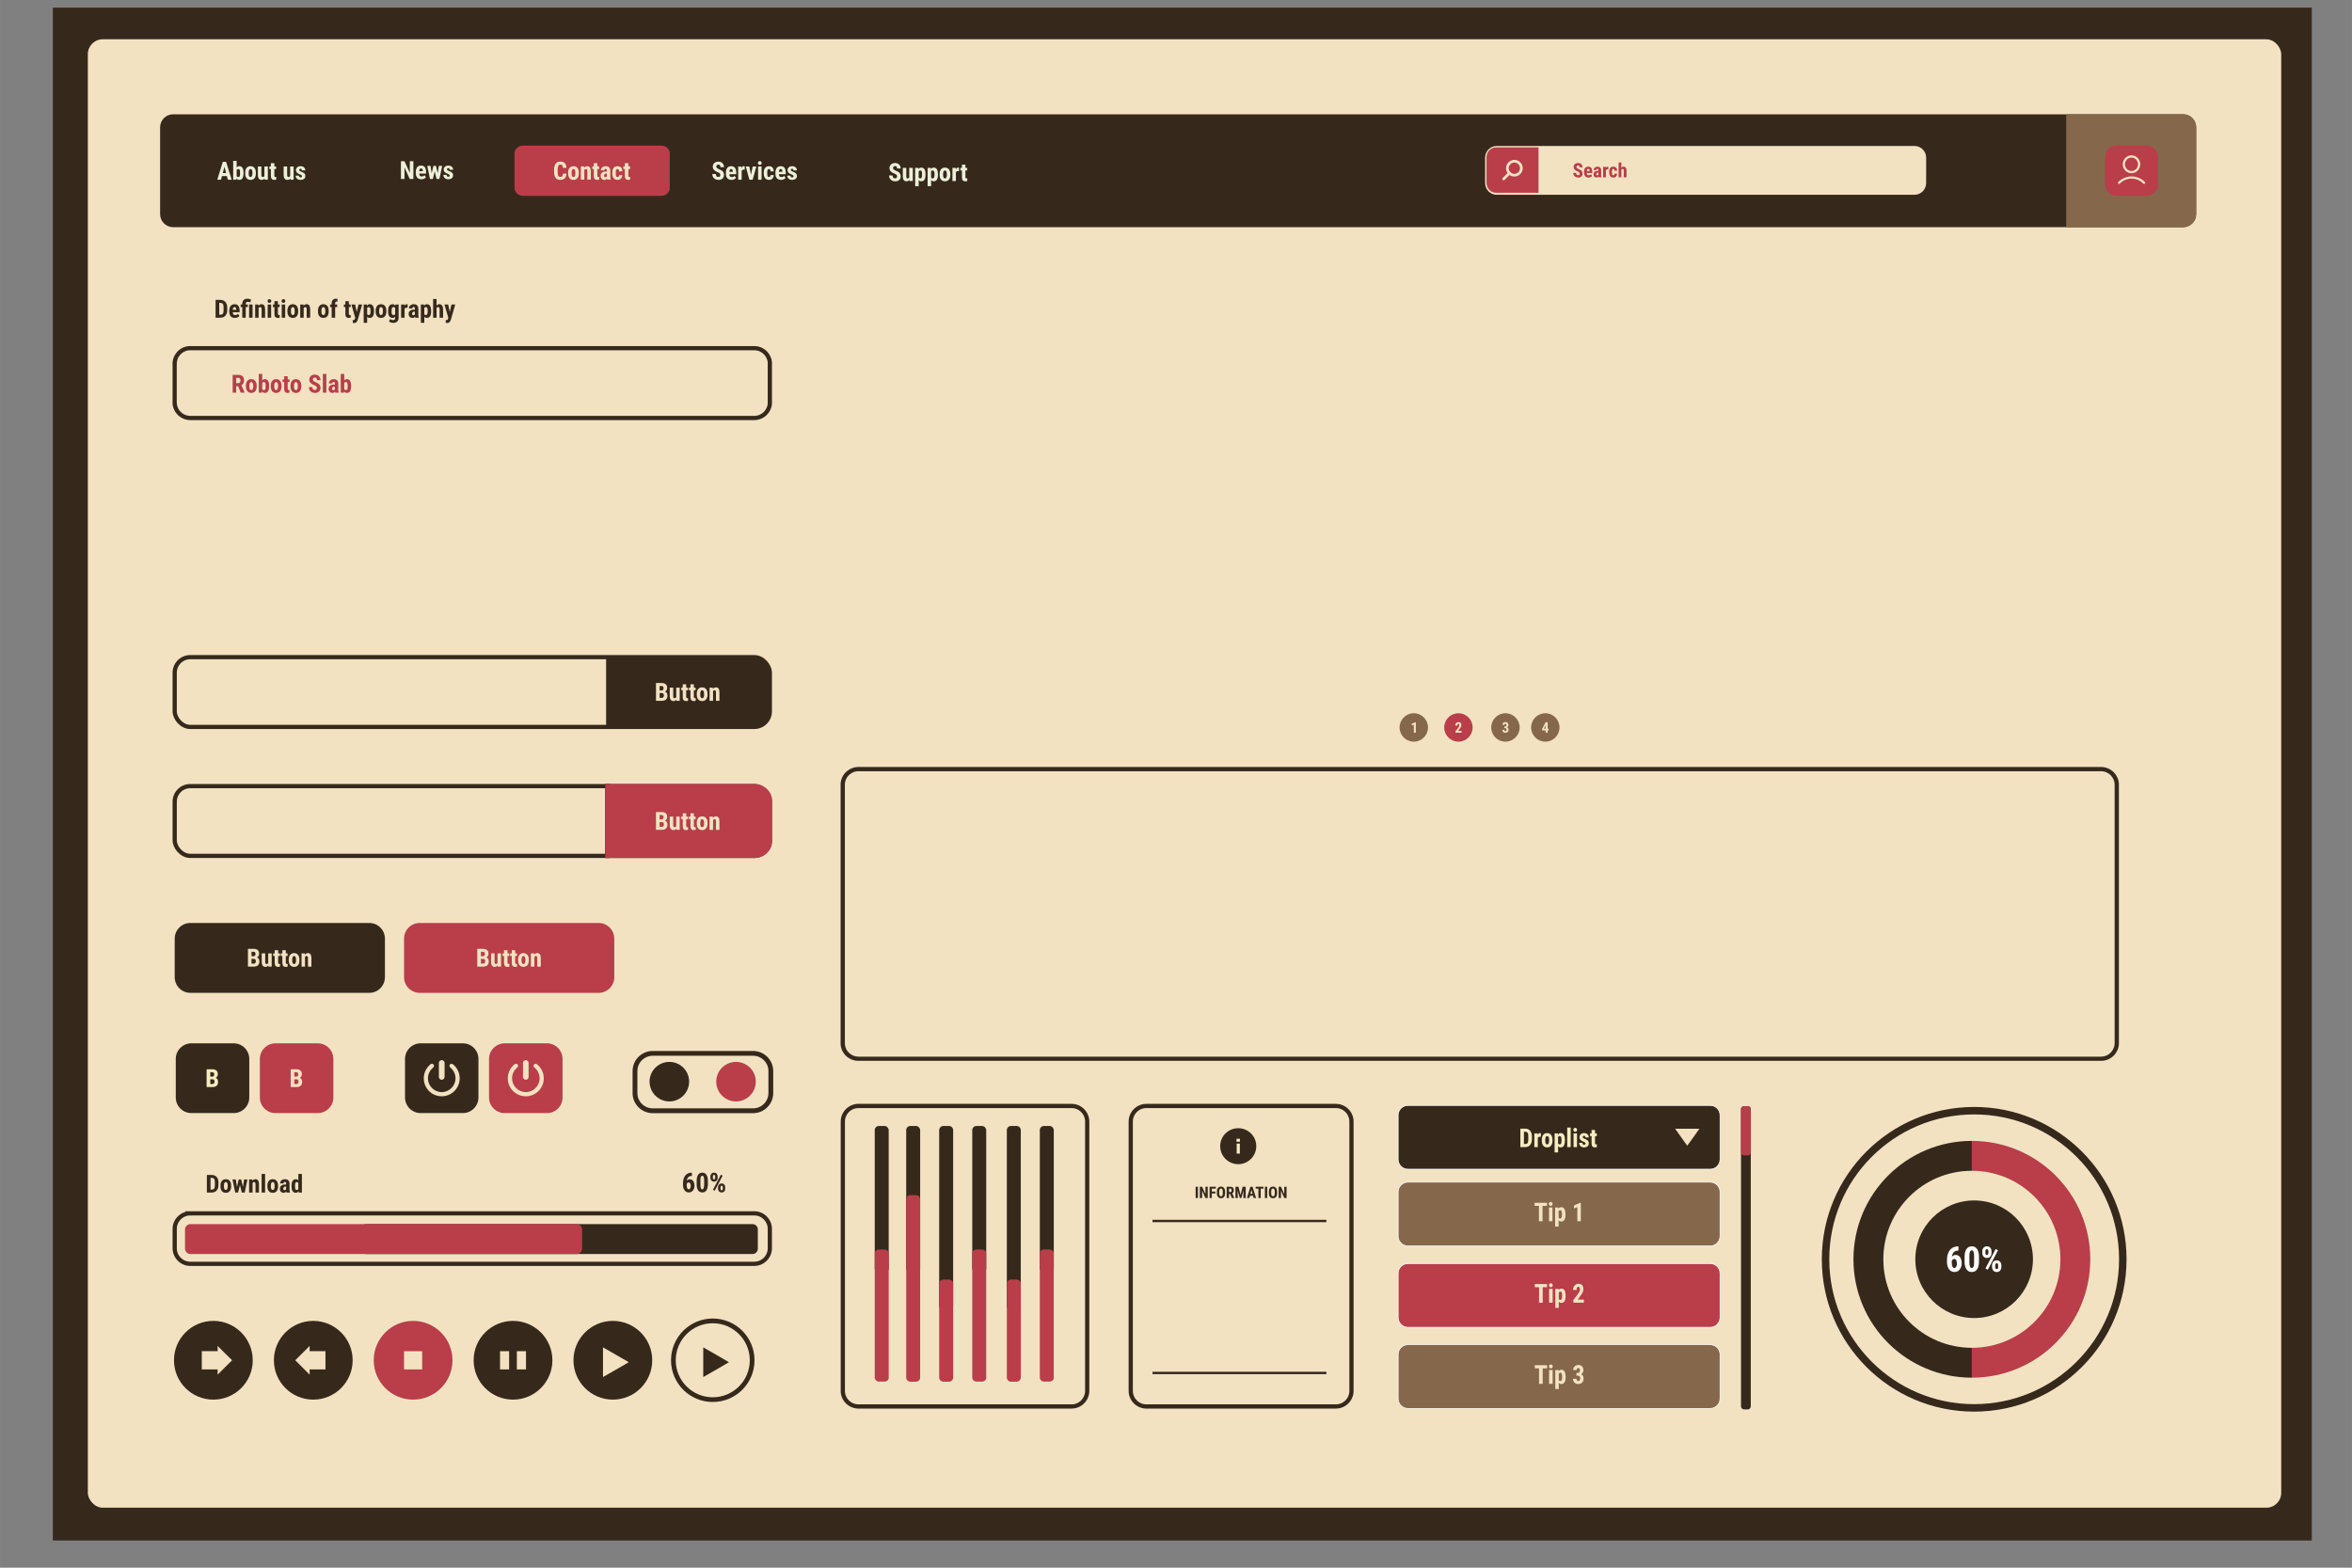 <?xml version="1.0" encoding="UTF-8" standalone="no"?>
<!-- Creator: CorelDRAW X7 -->

<svg
   xml:space="preserve"
   width="264.583mm"
   height="176.389mm"
   version="1.1"
   style="shape-rendering:geometricPrecision; text-rendering:geometricPrecision; image-rendering:optimizeQuality; fill-rule:evenodd; clip-rule:evenodd"
   viewBox="0 0 26458 17639"
   id="svg258"
   sodipodi:docname="svg_21.svg"
   inkscape:version="1.1.2 (0a00cf5339, 2022-02-04)"
   xmlns:inkscape="http://www.inkscape.org/namespaces/inkscape"
   xmlns:sodipodi="http://sodipodi.sourceforge.net/DTD/sodipodi-0.dtd"
   xmlns="http://www.w3.org/2000/svg"
   xmlns:svg="http://www.w3.org/2000/svg"><rect x="0" y="0" width="26458" height="17639" fill="#808080" stroke="none"/><sodipodi:namedview
   id="namedview260"
   pagecolor="#ffffff"
   bordercolor="#666666"
   borderopacity="1.0"
   inkscape:pageshadow="2"
   inkscape:pageopacity="0.0"
   inkscape:pagecheckerboard="0"
   inkscape:document-units="mm"
   showgrid="false"
   inkscape:zoom="0.7901913"
   inkscape:cx="533.41514"
   inkscape:cy="346.11872"
   inkscape:window-width="1920"
   inkscape:window-height="1022"
   inkscape:window-x="0"
   inkscape:window-y="0"
   inkscape:window-maximized="1"
   inkscape:current-layer="layer1" />
 <defs
   id="defs7">
  <style
   type="text/css"
   id="style2">
   <![CDATA[
    .str7 {stroke:#FEFEFE;stroke-width:7.62}
    .str8 {stroke:#36291C;stroke-width:54.08}
    .str1 {stroke:#F2E2C2;stroke-width:31.33}
    .str12 {stroke:#B93E49;stroke-width:336.26}
    .str14 {stroke:#36291C;stroke-width:336.26}
    .str9 {stroke:#36291C;stroke-width:26.6}
    .str11 {stroke:#36291C;stroke-width:26.6}
    .str4 {stroke:#36291C;stroke-width:47.49}
    .str3 {stroke:#36291C;stroke-width:47.49}
    .str10 {stroke:#36291C;stroke-width:47.49}
    .str5 {stroke:#36291C;stroke-width:47.49}
    .str6 {stroke:#36291C;stroke-width:47.49}
    .str0 {stroke:#36291C;stroke-width:53.21}
    .str13 {stroke:#36291C;stroke-width:84.07}
    .str2 {stroke:#F2E2C2;stroke-width:30.38;stroke-linecap:round;stroke-linejoin:round}
    .fil11 {fill:none}
    .fil5 {fill:none;fill-rule:nonzero}
    .fil0 {fill:#36291C}
    .fil12 {fill:#85684C}
    .fil8 {fill:#B93E49}
    .fil1 {fill:#F2E2C2}
    .fil10 {fill:#0D6D7E;fill-rule:nonzero}
    .fil4 {fill:#36291C;fill-rule:nonzero}
    .fil2 {fill:#85684C;fill-rule:nonzero}
    .fil7 {fill:#B93E49;fill-rule:nonzero}
    .fil6 {fill:#EDF0D9;fill-rule:nonzero}
    .fil3 {fill:#F2E2C2;fill-rule:nonzero}
    .fil9 {fill:#F5EDC1;fill-rule:nonzero}
    .fil13 {fill:#F7EEC1;fill-rule:nonzero}
    .fil14 {fill:#FEFEFE;fill-rule:nonzero}
   ]]>
  </style>
   <clipPath
   id="id0"
   style="clip-rule:nonzero">
    <path
   d="M24705 2410c0,81 -66,146 -146,146l-22612 0c-80,0 -146,-65 -146,-146l0 -978c0,-81 66,-146 146,-146l22612 0c80,0 146,65 146,146l0 978z"
   id="path4" />
   </clipPath>
 </defs>
 <g
   inkscape:groupmode="layer"
   id="layer1"
   inkscape:label="Layer 1"
   sodipodi:insensitive="true"
   style="display:inline"><rect
     class="fil0"
     x="594"
     y="86"
     width="25412"
     height="17247"
     id="rect10"
     style="clip-rule:evenodd;fill-rule:evenodd;image-rendering:optimizeQuality;shape-rendering:geometricPrecision;text-rendering:geometricPrecision" /><rect
     class="fil1"
     x="988"
     y="442"
     width="24674"
     height="16522"
     rx="167"
     ry="167"
     id="rect12"
     style="clip-rule:evenodd;fill-rule:evenodd;image-rendering:optimizeQuality;shape-rendering:geometricPrecision;text-rendering:geometricPrecision" /></g><g
   inkscape:groupmode="layer"
   id="layer2"
   inkscape:label="Layer 2"
   style="display:inline"><path
     class="fil4"
     d="m 24705,2410 c 0,81 -66,146 -146,146 H 1947 c -80,0 -146,-65 -146,-146 v -978 c 0,-81 66,-146 146,-146 h 22612 c 80,0 146,65 146,146 z"
     id="path32"
     style="clip-rule:evenodd;fill-rule:evenodd;image-rendering:optimizeQuality;shape-rendering:geometricPrecision;text-rendering:geometricPrecision" /><g
     id="g251"
     style="clip-rule:evenodd;fill-rule:evenodd;image-rendering:optimizeQuality;shape-rendering:geometricPrecision;text-rendering:geometricPrecision">
   <path
   class="fil4"
   d="M 8485,3941 H 2140 v -47 h 6345 v 0 z m 199,152 h -48 v 0 -8 -8 l -1,-7 -2,-8 -1,-7 -2,-7 -3,-7 -2,-7 -4,-7 -3,-6 -4,-7 -3,-6 -5,-6 -4,-5 -5,-6 -5,-5 -5,-5 -6,-5 -6,-5 -6,-4 -6,-4 -6,-3 -7,-4 -6,-3 -7,-3 -7,-2 -7,-2 -8,-2 -7,-1 -8,-1 -7,-1 h -8 v -47 h 10 l 10,1 10,1 10,2 10,2 9,3 9,3 9,3 9,4 9,5 8,5 8,5 8,5 7,6 8,7 7,6 6,7 6,7 6,8 6,8 5,8 5,8 4,9 4,8 4,9 3,10 3,9 2,10 2,10 1,10 1,10 z m -48,435 v -435 h 48 v 435 0 z m -151,199 v -48 0 h 8 l 7,-1 8,-1 7,-1 8,-2 7,-2 7,-2 7,-3 6,-3 7,-3 6,-4 6,-4 6,-4 6,-5 6,-4 5,-5 5,-6 5,-5 4,-6 5,-6 3,-6 4,-6 3,-7 4,-7 2,-7 3,-7 2,-7 1,-7 2,-7 1,-8 v -8 -7 h 48 v 10 l -1,10 -1,10 -2,10 -2,9 -3,10 -3,9 -4,9 -4,9 -4,8 -5,9 -5,8 -6,7 -6,8 -6,7 -6,7 -7,7 -8,6 -7,6 -8,5 -8,6 -8,4 -9,5 -9,4 -9,3 -9,4 -9,2 -10,2 -10,2 -10,2 h -10 z m -6345,-48 h 6345 v 48 H 2140 v 0 z m -199,-151 h 47 v 0 l 1,7 v 8 l 1,8 2,7 1,7 2,7 3,7 2,7 3,7 4,7 3,6 4,6 5,6 4,6 5,5 5,6 5,5 6,4 6,5 5,4 7,4 6,4 7,3 6,3 7,3 7,2 7,2 8,2 7,1 8,1 7,1 h 8 v 48 l -10,-1 h -10 l -10,-2 -10,-2 -10,-2 -9,-2 -9,-4 -9,-3 -9,-4 -9,-5 -8,-4 -8,-6 -8,-5 -7,-6 -8,-6 -7,-7 -6,-7 -6,-7 -6,-8 -6,-7 -5,-8 -5,-9 -4,-8 -4,-9 -4,-9 -3,-9 -3,-10 -2,-9 -2,-10 -1,-10 -1,-10 z m 47,-435 v 435 h -47 v -435 0 z m 152,-199 v 47 0 h -8 l -7,1 -8,1 -7,1 -8,2 -7,2 -7,2 -7,3 -6,3 -7,4 -6,3 -7,4 -5,4 -6,5 -6,5 -5,5 -5,5 -5,6 -4,5 -5,6 -4,6 -3,7 -4,6 -3,7 -2,7 -3,7 -2,7 -1,7 -2,8 -1,7 v 8 l -1,8 h -47 v -10 l 1,-10 1,-10 2,-10 2,-10 3,-9 3,-10 4,-9 4,-8 4,-9 5,-8 5,-8 6,-8 6,-8 6,-7 6,-7 7,-6 8,-7 7,-6 8,-5 8,-5 8,-5 9,-5 9,-4 9,-3 9,-3 9,-3 10,-2 10,-2 10,-1 10,-1 z"
   id="path249" />
  </g><rect
     class="fil11 str5"
     x="1965"
     y="7394"
     width="6695"
     height="785"
     rx="175"
     ry="175"
     id="rect137"
     style="clip-rule:evenodd;display:inline;fill-rule:evenodd;image-rendering:optimizeQuality;shape-rendering:geometricPrecision;text-rendering:geometricPrecision" /><rect
     class="fil1 str6"
     x="1965"
     y="8845"
     width="6695"
     height="785"
     rx="175"
     ry="175"
     id="rect143"
     style="clip-rule:evenodd;display:inline;fill-rule:evenodd;image-rendering:optimizeQuality;shape-rendering:geometricPrecision;text-rendering:geometricPrecision" /><polygon
     class="fil4"
     points="6807,9654 6807,8821 6860,8821 6860,9654 "
     id="polygon181"
     style="clip-rule:evenodd;display:inline;fill-rule:evenodd;image-rendering:optimizeQuality;shape-rendering:geometricPrecision;text-rendering:geometricPrecision" /><path
     class="fil0"
     d="m 2140,10385 h 2015 c 96,0 175,79 175,176 v 434 c 0,97 -79,176 -175,176 H 2140 c -96,0 -175,-79 -175,-176 v -434 c 0,-97 79,-176 175,-176 z"
     id="path75"
     style="clip-rule:evenodd;fill-rule:evenodd;image-rendering:optimizeQuality;shape-rendering:geometricPrecision;text-rendering:geometricPrecision" /><path
     class="fil8"
     d="m 4720,10385 h 2015 c 96,0 175,79 175,176 v 434 c 0,97 -79,176 -175,176 H 4720 c -96,0 -175,-79 -175,-176 v -434 c 0,-97 79,-176 175,-176 z"
     id="path77"
     style="clip-rule:evenodd;fill-rule:evenodd;image-rendering:optimizeQuality;shape-rendering:geometricPrecision;text-rendering:geometricPrecision" /><path
     class="fil0"
     d="m 4731,11739 h 476 c 96,0 175,79 175,175 v 435 c 0,96 -79,175 -175,175 h -476 c -96,0 -175,-79 -175,-175 v -435 c 0,-96 79,-175 175,-175 z"
     id="path97"
     style="clip-rule:evenodd;fill-rule:evenodd;image-rendering:optimizeQuality;shape-rendering:geometricPrecision;text-rendering:geometricPrecision" /><path
     class="fil8"
     d="m 5677,11739 h 476 c 96,0 175,79 175,175 v 435 c 0,96 -79,175 -175,175 h -476 c -97,0 -176,-79 -176,-175 v -435 c 0,-96 79,-175 176,-175 z"
     id="path101"
     style="clip-rule:evenodd;fill-rule:evenodd;image-rendering:optimizeQuality;shape-rendering:geometricPrecision;text-rendering:geometricPrecision" /><path
     class="fil0"
     d="m 2153,11739 h 476 c 96,0 175,79 175,175 v 435 c 0,96 -79,175 -175,175 h -476 c -97,0 -176,-79 -176,-175 v -435 c 0,-96 79,-175 176,-175 z"
     id="path105"
     style="clip-rule:evenodd;fill-rule:evenodd;image-rendering:optimizeQuality;shape-rendering:geometricPrecision;text-rendering:geometricPrecision" /><path
     class="fil8"
     d="m 3098,11739 h 476 c 97,0 176,79 176,175 v 435 c 0,96 -79,175 -176,175 h -476 c -96,0 -175,-79 -175,-175 v -435 c 0,-96 79,-175 175,-175 z"
     id="path107"
     style="clip-rule:evenodd;fill-rule:evenodd;image-rendering:optimizeQuality;shape-rendering:geometricPrecision;text-rendering:geometricPrecision" /><path
     class="fil5 str0"
     d="m 8461,15305 c 0,245 -198,443 -443,443 -245,0 -443,-198 -443,-443 0,-244 198,-443 443,-443 245,0 443,199 443,443"
     id="path67"
     style="clip-rule:evenodd;fill-rule:evenodd;image-rendering:optimizeQuality;shape-rendering:geometricPrecision;text-rendering:geometricPrecision" /><path
     class="fil4"
     d="m 2843,15305 c 0,245 -198,443 -443,443 -245,0 -443,-198 -443,-443 0,-244 198,-443 443,-443 245,0 443,199 443,443 z"
     id="path49"
     style="clip-rule:evenodd;fill-rule:evenodd;image-rendering:optimizeQuality;shape-rendering:geometricPrecision;text-rendering:geometricPrecision" /><path
     class="fil4"
     d="m 3967,15305 c 0,245 -199,443 -443,443 -245,0 -443,-198 -443,-443 0,-244 198,-443 443,-443 244,0 443,199 443,443 z"
     id="path53"
     style="clip-rule:evenodd;fill-rule:evenodd;image-rendering:optimizeQuality;shape-rendering:geometricPrecision;text-rendering:geometricPrecision" /><path
     class="fil4"
     d="m 6214,15305 c 0,245 -199,443 -443,443 -245,0 -443,-198 -443,-443 0,-244 198,-443 443,-443 244,0 443,199 443,443 z"
     id="path61"
     style="clip-rule:evenodd;fill-rule:evenodd;image-rendering:optimizeQuality;shape-rendering:geometricPrecision;text-rendering:geometricPrecision" /><path
     class="fil4"
     d="m 7337,15305 c 0,245 -198,443 -443,443 -244,0 -443,-198 -443,-443 0,-244 199,-443 443,-443 245,0 443,199 443,443 z"
     id="path71"
     style="clip-rule:evenodd;fill-rule:evenodd;image-rendering:optimizeQuality;shape-rendering:geometricPrecision;text-rendering:geometricPrecision" /><path
     class="fil7"
     d="m 5090,15305 c 0,245 -198,443 -443,443 -244,0 -443,-198 -443,-443 0,-244 199,-443 443,-443 245,0 443,199 443,443 z"
     id="path57"
     style="clip-rule:evenodd;fill-rule:evenodd;image-rendering:optimizeQuality;shape-rendering:geometricPrecision;text-rendering:geometricPrecision" /><path
     class="fil11 str3"
     d="m 2140,13652 h 6345 c 96,0 175,79 175,175 v 218 c 0,96 -79,175 -175,175 H 2140 c -96,0 -175,-79 -175,-175 v -218 c 0,-96 79,-175 175,-175 z"
     id="path125"
     style="clip-rule:evenodd;fill-rule:evenodd;image-rendering:optimizeQuality;shape-rendering:geometricPrecision;text-rendering:geometricPrecision" /><path
     class="fil11 str8"
     d="m 7343,11852 h 1128 c 110,0 200,89 200,199 v 248 c 0,110 -90,199 -200,199 H 7343 c -110,0 -200,-89 -200,-199 v -248 c 0,-110 90,-199 200,-199 z"
     id="path221"
     style="clip-rule:evenodd;fill-rule:evenodd;image-rendering:optimizeQuality;shape-rendering:geometricPrecision;text-rendering:geometricPrecision" /><path
     class="fil2"
     d="m 15904,8025 v 0 c 88,0 160,72 160,160 0,88 -72,160 -160,160 -88,0 -160,-72 -160,-160 0,-88 72,-160 160,-160 z"
     id="path14"
     style="clip-rule:evenodd;fill-rule:evenodd;image-rendering:optimizeQuality;shape-rendering:geometricPrecision;text-rendering:geometricPrecision" /><path
     class="fil2"
     d="m 16935,8025 v 0 c 88,0 160,72 160,160 0,88 -72,160 -160,160 -88,0 -160,-72 -160,-160 0,-88 72,-160 160,-160 z"
     id="path16"
     style="clip-rule:evenodd;fill-rule:evenodd;image-rendering:optimizeQuality;shape-rendering:geometricPrecision;text-rendering:geometricPrecision" /><path
     class="fil2"
     d="m 17384,8025 v 0 c 88,0 159,72 159,160 0,88 -71,160 -159,160 -89,0 -160,-72 -160,-160 0,-88 71,-160 160,-160 z"
     id="path18"
     style="clip-rule:evenodd;fill-rule:evenodd;image-rendering:optimizeQuality;shape-rendering:geometricPrecision;text-rendering:geometricPrecision" /><g
     id="g95"
     style="clip-rule:evenodd;fill-rule:evenodd;image-rendering:optimizeQuality;shape-rendering:geometricPrecision;text-rendering:geometricPrecision">
   <path
   class="fil4"
   d="M 23634,8678 H 9657 v -48 h 13977 v 0 z m 202,151 h -48 v 0 l -1,-8 v -7 l -1,-8 -2,-7 -1,-8 -2,-7 -3,-7 -3,-7 -3,-6 -3,-7 -4,-6 -4,-6 -4,-6 -5,-6 -4,-6 -5,-5 -6,-5 -5,-5 -6,-4 -6,-4 -6,-4 -7,-4 -6,-3 -7,-3 -7,-3 -7,-3 -7,-2 -8,-1 -7,-2 -8,-1 h -8 -8 v -48 h 11 l 10,1 10,1 10,2 10,2 9,3 10,3 9,4 9,4 8,4 9,5 8,5 8,6 7,5 8,7 7,6 6,7 7,7 6,8 5,8 6,8 4,8 5,9 4,9 4,9 3,9 3,9 2,10 2,10 1,10 1,10 z m -48,2908 V 8829 h 48 v 2908 0 z m -154,199 v -47 0 l 8,-1 h 8 l 8,-1 7,-2 8,-1 7,-2 7,-3 7,-2 7,-3 6,-4 7,-3 6,-4 6,-5 6,-4 5,-5 6,-5 5,-5 4,-6 5,-5 4,-6 4,-7 4,-6 3,-6 3,-7 3,-7 3,-7 2,-7 1,-7 2,-8 1,-7 v -8 l 1,-8 h 48 v 10 l -1,10 -1,10 -2,10 -2,10 -3,9 -3,10 -4,9 -4,8 -5,9 -4,8 -6,8 -5,8 -6,8 -7,7 -6,7 -7,6 -8,7 -7,6 -8,5 -8,5 -9,5 -8,5 -9,4 -9,3 -10,3 -9,3 -10,2 -10,2 -10,1 -10,1 z m -13977,-47 h 13977 v 47 H 9657 v 0 z m -201,-152 h 48 v 0 8 l 1,8 1,7 1,8 2,7 2,7 2,7 3,7 3,7 3,6 4,6 4,7 4,6 5,5 5,6 5,5 5,5 6,5 6,4 6,5 6,4 6,3 7,4 7,3 7,2 7,3 7,2 7,1 8,2 7,1 h 8 l 8,1 v 47 h -10 l -10,-1 -11,-1 -9,-2 -10,-2 -10,-3 -9,-3 -9,-3 -9,-4 -9,-5 -8,-5 -8,-5 -8,-5 -8,-6 -7,-7 -7,-6 -7,-7 -6,-7 -6,-8 -6,-8 -5,-8 -5,-8 -4,-9 -5,-8 -3,-9 -3,-10 -3,-9 -2,-10 -2,-10 -1,-10 -1,-10 z m 48,-2908 v 2908 h -48 v -2908 0 z m 153,-199 v 48 0 h -8 -8 l -7,1 -8,2 -7,1 -7,2 -7,3 -7,3 -7,3 -7,3 -6,4 -6,4 -6,4 -6,4 -6,5 -5,5 -5,5 -5,6 -5,6 -4,6 -4,6 -4,6 -3,7 -3,6 -3,7 -2,7 -2,7 -2,8 -1,7 -1,8 -1,7 v 8 h -48 v -10 l 1,-10 1,-10 2,-10 2,-10 3,-9 3,-9 3,-9 5,-9 4,-9 5,-8 5,-8 6,-8 6,-8 6,-7 7,-7 7,-6 7,-7 8,-5 8,-6 8,-5 8,-5 9,-4 9,-4 9,-4 9,-3 10,-3 10,-2 9,-2 11,-1 10,-1 z"
   id="path93" />
  </g><path
     class="fil11 str4"
     d="m 9657,12444 h 2398 c 96,0 175,79 175,175 v 3031 c 0,96 -79,175 -175,175 H 9657 c -97,0 -176,-79 -176,-175 v -3031 c 0,-96 79,-175 176,-175 z"
     id="path135"
     style="clip-rule:evenodd;fill-rule:evenodd;image-rendering:optimizeQuality;shape-rendering:geometricPrecision;text-rendering:geometricPrecision" /><line
     class="fil5 str9"
     x1="12965"
     y1="13738"
     x2="14921"
     y2="13738"
     id="line223"
     style="clip-rule:evenodd;fill-rule:evenodd;image-rendering:optimizeQuality;shape-rendering:geometricPrecision;text-rendering:geometricPrecision" /><path
     class="fil11 str10"
     d="m 12895,12444 h 2133 c 96,0 175,79 175,175 v 3031 c 0,96 -79,175 -175,175 h -2133 c -96,0 -175,-79 -175,-175 v -3031 c 0,-96 79,-175 175,-175 z"
     id="path225"
     style="clip-rule:evenodd;fill-rule:evenodd;image-rendering:optimizeQuality;shape-rendering:geometricPrecision;text-rendering:geometricPrecision" /><path
     class="fil4"
     d="m 14132,12896 c 0,112 -91,203 -203,203 -112,0 -203,-91 -203,-203 0,-112 91,-202 203,-202 112,0 203,90 203,202 z"
     id="path227"
     style="clip-rule:evenodd;fill-rule:evenodd;image-rendering:optimizeQuality;shape-rendering:geometricPrecision;text-rendering:geometricPrecision" /><line
     class="fil5 str11"
     x1="12965"
     y1="15448"
     x2="14921"
     y2="15448"
     id="line231"
     style="clip-rule:evenodd;fill-rule:evenodd;image-rendering:optimizeQuality;shape-rendering:geometricPrecision;text-rendering:geometricPrecision" /><g
     id="g195"
     style="clip-rule:evenodd;fill-rule:evenodd;image-rendering:optimizeQuality;shape-rendering:geometricPrecision;text-rendering:geometricPrecision">
   <path
   class="fil12"
   d="m 15838,13301 h 3401 c 61,0 110,50 110,110 v 498 c 0,60 -49,110 -110,110 h -3401 c -60,0 -110,-50 -110,-110 v -498 c 0,-60 50,-110 110,-110 z"
   id="path191" />
   <path
   id="path193"
   class="fil5 str7"
   d="m 15838,13301 h 3401 c 61,0 110,50 110,110 v 498 c 0,60 -49,110 -110,110 h -3401 c -60,0 -110,-50 -110,-110 v -498 c 0,-60 50,-110 110,-110 z" />
  </g><g
     id="g207"
     style="clip-rule:evenodd;fill-rule:evenodd;image-rendering:optimizeQuality;shape-rendering:geometricPrecision;text-rendering:geometricPrecision">
   <path
   class="fil12"
   d="m 15838,15130 h 3401 c 61,0 110,49 110,110 v 497 c 0,61 -49,110 -110,110 h -3401 c -60,0 -110,-49 -110,-110 v -497 c 0,-61 50,-110 110,-110 z"
   id="path203" />
   <path
   id="path205"
   class="fil5 str7"
   d="m 15838,15130 h 3401 c 61,0 110,49 110,110 v 497 c 0,61 -49,110 -110,110 h -3401 c -60,0 -110,-49 -110,-110 v -497 c 0,-61 50,-110 110,-110 z" />
  </g><path
     class="fil0"
     d="m 19618,12446 h 44 c 18,0 33,15 33,34 v 3343 c 0,19 -15,35 -33,35 h -44 c -18,0 -33,-16 -33,-35 v -3343 c 0,-19 15,-34 33,-34 z"
     id="path217"
     style="clip-rule:evenodd;fill-rule:evenodd;image-rendering:optimizeQuality;shape-rendering:geometricPrecision;text-rendering:geometricPrecision" /><path
     class="fil5 str13"
     d="m 23880,14169 c 0,923 -749,1672 -1672,1672 -924,0 -1672,-749 -1672,-1672 0,-924 748,-1672 1672,-1672 923,0 1672,748 1672,1672"
     id="path241"
     style="clip-rule:evenodd;fill-rule:evenodd;image-rendering:optimizeQuality;shape-rendering:geometricPrecision;text-rendering:geometricPrecision" /><path
     class="fil4"
     d="m 22869,14169 c 0,365 -296,661 -661,661 -365,0 -662,-296 -662,-661 0,-366 297,-662 662,-662 365,0 661,296 661,662 z"
     id="path245"
     style="clip-rule:evenodd;fill-rule:evenodd;image-rendering:optimizeQuality;shape-rendering:geometricPrecision;text-rendering:geometricPrecision" /></g><g
   inkscape:groupmode="layer"
   id="layer3"
   inkscape:label="Layer 3"
   style="display:inline"><g
     style="clip-rule:evenodd;fill-rule:evenodd;image-rendering:optimizeQuality;shape-rendering:geometricPrecision;text-rendering:geometricPrecision"
     clip-path="url(#id0)"
     id="g37">
   <g
   id="g35">
    <path
   id="1"
   class="fil2"
   d="m 23243,1212 h 1275 c 158,0 286,134 286,299 v 765 c 0,166 -128,300 -286,300 h -1275 z" />
   </g>
  </g><path
     class="fil1 str1"
     d="m 16837,1658 h 4699 c 64,0 116,52 116,115 v 287 c 0,64 -52,116 -116,116 h -4699 c -63,0 -115,-52 -115,-116 v -287 c 0,-63 52,-115 115,-115 z"
     id="path83"
     style="clip-rule:evenodd;fill-rule:evenodd;image-rendering:optimizeQuality;shape-rendering:geometricPrecision;text-rendering:geometricPrecision" /><path
     class="fil4"
     d="m 6818,7397 h 1679 c 93,0 168,77 168,172 v 438 c 0,95 -75,172 -168,172 H 6818 Z"
     id="path139"
     style="clip-rule:evenodd;display:inline;fill-rule:evenodd;image-rendering:optimizeQuality;shape-rendering:geometricPrecision;text-rendering:geometricPrecision" /><path
     class="fil7"
     d="m 6809,8821 h 1684 c 95,0 192,82 192,182 v 469 c 0,101 -97,182 -192,182 H 6809 Z"
     id="path145"
     style="clip-rule:evenodd;display:inline;fill-rule:evenodd;image-rendering:optimizeQuality;shape-rendering:geometricPrecision;text-rendering:geometricPrecision" /><path
     class="fil0"
     d="m 4120,13773 h 4344 c 34,0 61,27 61,60 v 216 c 0,34 -27,61 -61,61 H 4120 c -34,0 -61,-27 -61,-61 v -216 c 0,-33 27,-60 61,-60 z"
     id="path127"
     style="clip-rule:evenodd;fill-rule:evenodd;image-rendering:optimizeQuality;shape-rendering:geometricPrecision;text-rendering:geometricPrecision" /><path
     class="fil7"
     d="m 8502,12170 c 0,123 -100,223 -223,223 -122,0 -222,-100 -222,-223 0,-123 100,-222 222,-222 123,0 223,99 223,222 z"
     id="path235"
     style="clip-rule:evenodd;fill-rule:evenodd;image-rendering:optimizeQuality;shape-rendering:geometricPrecision;text-rendering:geometricPrecision" /><path
     class="fil7"
     d="m 16406,8025 v 0 c 89,0 160,72 160,160 0,88 -71,160 -160,160 -88,0 -160,-72 -160,-160 0,-88 72,-160 160,-160 z"
     id="path109"
     style="clip-rule:evenodd;fill-rule:evenodd;image-rendering:optimizeQuality;shape-rendering:geometricPrecision;text-rendering:geometricPrecision" /><rect
     class="fil0"
     x="9840"
     y="12669"
     width="157"
     height="1648"
     rx="47"
     ry="46"
     id="rect149"
     style="clip-rule:evenodd;fill-rule:evenodd;image-rendering:optimizeQuality;shape-rendering:geometricPrecision;text-rendering:geometricPrecision" /><rect
     class="fil0"
     x="10194"
     y="12669"
     width="157"
     height="1648"
     rx="47"
     ry="46"
     id="rect153"
     style="clip-rule:evenodd;fill-rule:evenodd;image-rendering:optimizeQuality;shape-rendering:geometricPrecision;text-rendering:geometricPrecision" /><path
     class="fil0"
     d="m 10612,12669 h 63 c 26,0 47,21 47,47 v 1978 c 0,25 -21,46 -47,46 h -63 c -25,0 -47,-21 -47,-46 v -1978 c 0,-26 22,-47 47,-47 z"
     id="path157"
     style="clip-rule:evenodd;fill-rule:evenodd;image-rendering:optimizeQuality;shape-rendering:geometricPrecision;text-rendering:geometricPrecision" /><rect
     class="fil0"
     x="10937"
     y="12669"
     width="157"
     height="1648"
     rx="47"
     ry="46"
     id="rect161"
     style="clip-rule:evenodd;fill-rule:evenodd;image-rendering:optimizeQuality;shape-rendering:geometricPrecision;text-rendering:geometricPrecision" /><path
     class="fil0"
     d="m 11373,12669 h 63 c 26,0 47,21 47,47 v 1978 c 0,25 -21,46 -47,46 h -63 c -26,0 -47,-21 -47,-46 v -1978 c 0,-26 21,-47 47,-47 z"
     id="path169"
     style="clip-rule:evenodd;fill-rule:evenodd;image-rendering:optimizeQuality;shape-rendering:geometricPrecision;text-rendering:geometricPrecision" /><rect
     class="fil0"
     x="11697"
     y="12669"
     width="157"
     height="1648"
     rx="47"
     ry="46"
     id="rect173"
     style="clip-rule:evenodd;fill-rule:evenodd;image-rendering:optimizeQuality;shape-rendering:geometricPrecision;text-rendering:geometricPrecision" /><g
     id="g187"
     style="clip-rule:evenodd;fill-rule:evenodd;image-rendering:optimizeQuality;shape-rendering:geometricPrecision;text-rendering:geometricPrecision">
   <path
   class="fil0"
   d="m 15838,12438 h 3401 c 61,0 110,49 110,110 v 497 c 0,61 -49,110 -110,110 h -3401 c -60,0 -110,-49 -110,-110 v -497 c 0,-61 50,-110 110,-110 z"
   id="path183" />
   <path
   id="path185"
   class="fil5 str7"
   d="m 15838,12438 h 3401 c 61,0 110,49 110,110 v 497 c 0,61 -49,110 -110,110 h -3401 c -60,0 -110,-49 -110,-110 v -497 c 0,-61 50,-110 110,-110 z" />
  </g><g
     id="g201"
     style="clip-rule:evenodd;fill-rule:evenodd;image-rendering:optimizeQuality;shape-rendering:geometricPrecision;text-rendering:geometricPrecision">
   <path
   class="fil8"
   d="m 15838,14217 h 3401 c 61,0 110,49 110,110 v 497 c 0,60 -49,110 -110,110 h -3401 c -60,0 -110,-50 -110,-110 v -497 c 0,-61 50,-110 110,-110 z"
   id="path197" />
   <path
   id="path199"
   class="fil5 str7"
   d="m 15838,14217 h 3401 c 61,0 110,49 110,110 v 497 c 0,60 -49,110 -110,110 h -3401 c -60,0 -110,-50 -110,-110 v -497 c 0,-61 50,-110 110,-110 z" />
  </g><path
     class="fil8"
     d="m 19618,12447 h 44 c 18,0 33,15 33,34 v 485 c 0,19 -15,34 -33,34 h -44 c -18,0 -33,-15 -33,-34 v -485 c 0,-19 15,-34 33,-34 z"
     id="path219"
     style="clip-rule:evenodd;fill-rule:evenodd;image-rendering:optimizeQuality;shape-rendering:geometricPrecision;text-rendering:geometricPrecision" /><path
     class="fil5 str12"
     d="m 22182,13005 c 643,0 1164,521 1164,1164 0,643 -521,1164 -1164,1164"
     id="path239"
     style="clip-rule:evenodd;fill-rule:evenodd;image-rendering:optimizeQuality;shape-rendering:geometricPrecision;text-rendering:geometricPrecision" /></g><g
   inkscape:groupmode="layer"
   id="layer4"
   inkscape:label="Layer 4"
   style="display:inline"><path
     class="fil8"
     d="m 23807,1638 h 343 c 69,0 126,57 126,126 v 314 c 0,69 -57,126 -126,126 h -343 c -69,0 -126,-57 -126,-126 v -314 c 0,-69 57,-126 126,-126 z"
     id="path121"
     style="clip-rule:evenodd;fill-rule:evenodd;image-rendering:optimizeQuality;shape-rendering:geometricPrecision;text-rendering:geometricPrecision" /><path
     class="fil7"
     d="m 17307,1658 h -478 c -59,0 -107,50 -107,112 v 287 c 0,62 48,112 107,112 h 478 z"
     id="path85"
     style="clip-rule:evenodd;fill-rule:evenodd;image-rendering:optimizeQuality;shape-rendering:geometricPrecision;text-rendering:geometricPrecision" /><path
     class="fil8"
     d="m 5885,1638 h 1551 c 54,0 98,39 98,87 v 392 c 0,47 -44,87 -98,87 H 5885 c -53,0 -97,-40 -97,-87 v -392 c 0,-48 44,-87 97,-87 z"
     id="path113"
     style="clip-rule:evenodd;fill-rule:evenodd;image-rendering:optimizeQuality;shape-rendering:geometricPrecision;text-rendering:geometricPrecision" /><path
     class="fil8"
     d="m 2142,13773 h 4344 c 34,0 62,27 62,60 v 216 c 0,34 -28,61 -62,61 H 2142 c -33,0 -61,-27 -61,-61 v -216 c 0,-33 28,-60 61,-60 z"
     id="path129"
     style="clip-rule:evenodd;fill-rule:evenodd;image-rendering:optimizeQuality;shape-rendering:geometricPrecision;text-rendering:geometricPrecision" /><path
     class="fil4"
     d="m 7752,12170 c 0,123 -100,223 -222,223 -123,0 -223,-100 -223,-223 0,-123 100,-222 223,-222 122,0 222,99 222,222 z"
     id="path233"
     style="clip-rule:evenodd;fill-rule:evenodd;image-rendering:optimizeQuality;shape-rendering:geometricPrecision;text-rendering:geometricPrecision" /><rect
     class="fil8"
     x="9840"
     y="14059"
     width="157"
     height="1486"
     rx="47"
     ry="41"
     id="rect151"
     style="clip-rule:evenodd;fill-rule:evenodd;image-rendering:optimizeQuality;shape-rendering:geometricPrecision;text-rendering:geometricPrecision" /><path
     class="fil8"
     d="m 10241,13447 h 63 c 26,0 47,21 47,46 v 2006 c 0,26 -21,47 -47,47 h -63 c -26,0 -47,-21 -47,-47 v -2006 c 0,-25 21,-46 47,-46 z"
     id="path155"
     style="clip-rule:evenodd;fill-rule:evenodd;image-rendering:optimizeQuality;shape-rendering:geometricPrecision;text-rendering:geometricPrecision" /><path
     class="fil8"
     d="m 10612,14397 h 63 c 26,0 47,21 47,46 v 1056 c 0,26 -21,47 -47,47 h -63 c -25,0 -47,-21 -47,-47 v -1056 c 0,-25 22,-46 47,-46 z"
     id="path159"
     style="clip-rule:evenodd;fill-rule:evenodd;image-rendering:optimizeQuality;shape-rendering:geometricPrecision;text-rendering:geometricPrecision" /><rect
     class="fil8"
     x="10937"
     y="14059"
     width="157"
     height="1486"
     rx="47"
     ry="41"
     id="rect163"
     style="clip-rule:evenodd;fill-rule:evenodd;image-rendering:optimizeQuality;shape-rendering:geometricPrecision;text-rendering:geometricPrecision" /><path
     class="fil8"
     d="m 11373,14397 h 63 c 26,0 47,21 47,46 v 1056 c 0,26 -21,47 -47,47 h -63 c -26,0 -47,-21 -47,-47 v -1056 c 0,-25 21,-46 47,-46 z"
     id="path171"
     style="clip-rule:evenodd;fill-rule:evenodd;image-rendering:optimizeQuality;shape-rendering:geometricPrecision;text-rendering:geometricPrecision" /><rect
     class="fil8"
     x="11697"
     y="14059"
     width="157"
     height="1486"
     rx="47"
     ry="41"
     id="rect175"
     style="clip-rule:evenodd;fill-rule:evenodd;image-rendering:optimizeQuality;shape-rendering:geometricPrecision;text-rendering:geometricPrecision" /><path
     class="fil5 str14"
     d="m 22182,13005 c -643,0 -1164,521 -1164,1164 0,643 521,1164 1164,1164"
     id="path243"
     style="clip-rule:evenodd;fill-rule:evenodd;image-rendering:optimizeQuality;shape-rendering:geometricPrecision;text-rendering:geometricPrecision" /></g><g
   inkscape:groupmode="layer"
   id="layer5"
   inkscape:label="Layer 5"
   style="display:inline"><g
     id="g1225"
     style="clip-rule:evenodd;fill-rule:evenodd;image-rendering:optimizeQuality;shape-rendering:geometricPrecision;text-rendering:geometricPrecision"><path
       class="fil1"
       d="m 23978,1949 c 54,0 98,-45 98,-101 0,-55 -44,-100 -98,-100 -55,0 -99,45 -99,100 0,56 44,101 99,101 z m 0,-25 c 40,0 73,-34 73,-76 0,-41 -33,-75 -73,-75 -41,0 -74,34 -74,75 0,42 33,76 74,76 z"
       id="path177" /><path
       class="fil1"
       d="m 24111,2066 c -73,-75 -192,-75 -265,0 -4,5 -12,5 -17,0 -5,-5 -5,-13 0,-18 83,-84 217,-84 299,0 5,5 5,13 0,18 -5,5 -12,5 -17,0 z"
       id="path179" /></g><g
     id="g1236"
     style="clip-rule:evenodd;fill-rule:evenodd;image-rendering:optimizeQuality;shape-rendering:geometricPrecision;text-rendering:geometricPrecision"><path
       class="fil5 str2"
       d="m 17091,1948 c -31,31 -80,31 -111,0 -31,-31 -31,-80 0,-111 31,-31 80,-31 111,0 31,31 31,80 0,111"
       id="path87" /><line
       class="fil5 str2"
       x1="16915"
       y1="2013"
       x2="16980"
       y2="1948"
       id="line89" /></g><path
     class="fil7"
     d="m 17770,1954 c 0,-7 -2,-12 -5,-15 -3,-3 -9,-7 -18,-10 -16,-6 -27,-13 -34,-22 -7,-8 -11,-17 -11,-28 0,-14 5,-24 14,-33 10,-8 22,-12 37,-12 9,0 18,2 26,6 7,5 13,10 17,18 4,7 6,16 6,25 h -32 c 0,-7 -1,-13 -4,-17 -3,-3 -8,-5 -14,-5 -6,0 -10,1 -13,5 -3,3 -5,7 -5,13 0,4 2,8 5,12 4,3 10,7 19,11 15,5 27,12 34,20 7,9 10,19 10,32 0,13 -4,24 -13,32 -9,8 -21,12 -36,12 -10,0 -19,-3 -28,-7 -8,-4 -15,-10 -20,-18 -4,-8 -7,-17 -7,-28 h 32 c 0,9 2,16 6,20 3,4 9,6 17,6 11,0 17,-5 17,-17 z m 100,44 c -16,0 -28,-5 -37,-15 -9,-9 -14,-23 -14,-40 v -10 c 0,-18 4,-33 13,-43 8,-10 19,-15 35,-15 14,0 26,5 33,14 8,10 11,24 12,42 v 16 h -62 c 1,8 2,15 6,19 3,4 9,6 16,6 10,0 19,-3 26,-11 l 12,19 c -4,5 -10,10 -17,13 -7,3 -15,5 -23,5 z m -20,-73 h 31 v -3 c 0,-7 -1,-12 -3,-16 -2,-4 -6,-5 -12,-5 -5,0 -9,2 -11,5 -3,4 -4,11 -5,19 z m 135,70 c -1,-1 -2,-4 -3,-9 -5,8 -13,12 -22,12 -10,0 -18,-4 -25,-10 -6,-7 -9,-15 -9,-26 0,-12 4,-22 11,-28 8,-7 20,-11 34,-11 h 10 v -9 c 0,-6 -1,-9 -3,-11 -2,-3 -4,-4 -8,-4 -8,0 -11,5 -11,14 h -31 c 0,-11 4,-20 12,-27 8,-7 19,-11 31,-11 13,0 23,4 30,10 7,7 11,17 11,29 v 56 c 0,10 1,18 4,23 v 2 z m -18,-22 c 3,0 6,0 9,-2 2,-1 4,-3 5,-5 v -24 h -8 c -5,0 -9,1 -12,5 -3,3 -4,8 -4,13 0,9 3,13 10,13 z m 125,-66 -10,-1 c -8,0 -14,4 -17,11 v 78 h -31 v -118 h 29 l 1,13 c 5,-10 12,-15 20,-15 4,0 7,1 9,2 z m 57,65 c 9,0 13,-6 13,-18 h 29 c 0,13 -4,24 -11,32 -8,8 -18,12 -31,12 -15,0 -26,-5 -34,-15 -8,-9 -12,-23 -13,-41 v -10 c 0,-18 4,-32 12,-42 8,-10 20,-15 35,-15 13,0 23,4 31,12 7,8 11,20 11,34 h -29 c 0,-6 -1,-11 -3,-15 -2,-4 -5,-5 -10,-5 -6,0 -10,2 -12,5 -2,4 -3,12 -4,23 v 12 c 0,9 1,16 2,20 1,4 2,7 4,8 3,2 6,3 10,3 z m 90,-84 c 7,-9 15,-13 25,-13 10,0 19,4 24,12 6,7 9,18 9,33 v 75 h -31 v -75 c 0,-7 -1,-12 -4,-15 -2,-3 -5,-4 -10,-4 -6,0 -10,2 -13,7 v 87 h -31 v -167 h 31 z"
     id="path91"
     style="clip-rule:evenodd;fill-rule:evenodd;image-rendering:optimizeQuality;shape-rendering:geometricPrecision;text-rendering:geometricPrecision" /><path
     class="fil6"
     d="m 2552,1981 h -55 l -11,41 h -42 l 62,-201 h 37 l 63,201 h -43 z m -46,-34 h 37 l -18,-71 z m 233,5 c 0,24 -4,42 -12,54 -7,12 -19,18 -36,18 -13,0 -23,-5 -31,-17 l -1,15 h -36 v -212 h 39 v 75 c 7,-10 17,-15 29,-15 16,0 28,6 36,18 8,12 12,30 12,53 z m -39,-10 c 0,-16 -1,-26 -4,-32 -3,-5 -9,-8 -16,-8 -8,0 -14,4 -18,11 v 69 c 3,7 9,10 18,10 7,0 13,-2 15,-7 3,-5 5,-14 5,-29 z m 58,0 c 0,-22 5,-40 16,-53 10,-12 25,-19 44,-19 19,0 34,7 44,19 11,13 16,31 16,54 v 9 c 0,23 -5,41 -15,53 -11,13 -26,19 -45,19 -19,0 -34,-6 -44,-19 -11,-13 -16,-30 -16,-53 z m 39,10 c 0,27 7,40 21,40 13,0 20,-11 21,-33 l 1,-17 c 0,-13 -2,-23 -6,-30 -4,-7 -9,-10 -16,-10 -7,0 -12,3 -15,10 -4,7 -6,17 -6,30 z m 179,56 c -8,11 -19,16 -33,16 -14,0 -24,-4 -31,-14 -7,-9 -11,-23 -11,-41 v -96 h 39 v 98 c 1,14 5,21 15,21 9,0 15,-4 19,-11 v -108 h 39 v 149 h -36 z m 110,-172 v 37 h 20 v 29 h -20 v 74 c 0,6 1,10 3,12 1,2 4,3 9,3 4,0 7,0 9,-1 v 31 c -7,2 -14,3 -22,3 -25,0 -37,-14 -38,-43 v -79 h -17 v -29 h 17 v -37 z m 180,172 c -9,11 -19,16 -33,16 -14,0 -24,-4 -31,-14 -7,-9 -11,-23 -11,-41 v -96 h 39 v 98 c 1,14 5,21 15,21 9,0 15,-4 19,-11 v -108 h 39 v 149 h -36 z m 131,-26 c 0,-4 -2,-7 -5,-9 -3,-3 -10,-7 -21,-12 -16,-6 -27,-13 -33,-20 -6,-7 -9,-16 -9,-26 0,-13 5,-24 14,-32 9,-9 22,-13 37,-13 17,0 30,4 39,13 10,8 15,20 15,34 h -39 c 0,-12 -5,-18 -15,-18 -4,0 -7,1 -10,3 -3,3 -4,7 -4,11 0,3 1,6 4,9 3,2 10,6 21,11 16,6 27,12 34,19 6,7 10,17 10,28 0,14 -5,24 -15,32 -10,8 -23,12 -40,12 -11,0 -20,-2 -29,-6 -8,-4 -14,-10 -19,-18 -5,-7 -7,-16 -7,-24 h 37 c 0,6 2,11 5,15 2,3 7,5 14,5 11,0 16,-5 16,-14 z"
     id="path41"
     style="clip-rule:evenodd;fill-rule:evenodd;image-rendering:optimizeQuality;shape-rendering:geometricPrecision;text-rendering:geometricPrecision" /><path
     class="fil6"
     d="m 4650,2014 h -41 l -59,-131 v 131 h -40 v -200 h 40 l 60,132 v -132 h 40 z m 91,3 c -20,0 -36,-6 -47,-18 -11,-12 -17,-29 -17,-51 v -12 c 0,-23 5,-41 15,-54 11,-13 25,-19 45,-19 18,0 32,6 42,18 9,12 14,30 14,53 v 19 h -77 c 0,11 3,19 7,24 4,6 11,8 20,8 13,0 24,-4 33,-13 l 15,23 c -5,7 -12,12 -21,16 -9,4 -19,6 -29,6 z m -25,-91 h 39 v -4 c 0,-9 -2,-15 -4,-20 -3,-5 -8,-7 -15,-7 -6,0 -11,2 -14,7 -4,5 -5,13 -6,24 z m 208,23 13,-83 h 37 l -31,148 h -32 l -21,-86 -21,86 h -32 l -31,-148 h 37 l 13,83 20,-83 h 28 z m 135,26 c 0,-4 -1,-7 -5,-10 -3,-2 -10,-6 -21,-11 -16,-6 -27,-13 -33,-20 -6,-7 -9,-16 -9,-26 0,-13 5,-24 14,-32 10,-9 22,-13 38,-13 16,0 29,4 39,13 10,8 15,19 15,34 h -39 c 0,-13 -5,-19 -15,-19 -5,0 -8,2 -11,4 -2,3 -4,6 -4,11 0,3 2,6 5,9 3,2 10,6 21,11 15,5 27,12 33,19 7,7 10,17 10,28 0,13 -5,24 -15,32 -10,8 -23,12 -39,12 -11,0 -21,-2 -29,-6 -9,-4 -15,-10 -20,-18 -4,-8 -7,-16 -7,-25 h 37 c 0,7 2,12 5,16 3,3 8,5 15,5 10,0 15,-5 15,-14 z"
     id="path43"
     style="clip-rule:evenodd;fill-rule:evenodd;image-rendering:optimizeQuality;shape-rendering:geometricPrecision;text-rendering:geometricPrecision" /><path
     class="fil6"
     d="m 8103,1969 c 0,-8 -2,-14 -6,-18 -4,-5 -12,-9 -23,-13 -20,-8 -34,-17 -43,-27 -9,-10 -13,-23 -13,-36 0,-17 6,-31 18,-41 12,-10 27,-15 45,-15 13,0 24,2 33,7 10,6 17,13 22,22 6,10 8,20 8,33 h -40 c 0,-10 -2,-17 -6,-22 -4,-5 -10,-7 -17,-7 -7,0 -13,2 -17,6 -4,4 -6,10 -6,17 0,5 2,10 7,15 4,4 12,9 23,14 20,7 34,15 43,26 9,10 13,23 13,39 0,17 -6,31 -17,41 -11,9 -26,14 -45,14 -13,0 -25,-2 -35,-8 -11,-5 -19,-13 -25,-22 -6,-10 -9,-22 -9,-36 h 40 c 0,12 3,20 7,26 5,5 12,7 22,7 14,0 21,-7 21,-22 z m 126,55 c -20,0 -35,-6 -47,-18 -11,-11 -16,-28 -16,-51 v -11 c 0,-24 5,-42 15,-55 10,-13 25,-19 44,-19 19,0 33,6 42,18 10,12 15,30 15,53 v 19 h -78 c 1,11 3,19 8,25 4,5 11,7 20,7 13,0 23,-4 32,-13 l 15,23 c -4,7 -11,12 -20,16 -9,4 -19,6 -30,6 z m -24,-91 h 38 v -3 c 0,-9 -1,-16 -4,-21 -3,-5 -7,-7 -14,-7 -7,0 -12,3 -15,8 -3,4 -5,12 -5,23 z m 172,-23 -13,-1 c -10,0 -18,5 -21,14 v 99 h -39 v -149 h 36 l 1,16 c 7,-13 15,-19 26,-19 4,0 8,1 11,2 z m 71,57 19,-94 h 41 l -41,149 h -37 l -41,-149 h 40 z m 119,55 h -39 v -149 h 39 z m -41,-188 c 0,-6 2,-11 6,-15 4,-4 9,-6 15,-6 7,0 12,2 15,6 4,4 6,9 6,15 0,6 -2,11 -5,15 -4,4 -9,6 -16,6 -6,0 -12,-2 -15,-6 -4,-4 -6,-9 -6,-15 z m 125,158 c 11,0 17,-7 17,-22 h 36 c 0,16 -5,29 -15,39 -9,10 -22,15 -38,15 -19,0 -33,-6 -43,-18 -10,-11 -16,-29 -16,-52 v -12 c 0,-23 5,-41 15,-53 10,-13 25,-19 44,-19 17,0 29,5 39,15 9,10 14,25 14,43 h -36 c 0,-8 -2,-15 -4,-19 -3,-5 -7,-7 -13,-7 -7,0 -12,3 -15,7 -3,5 -5,15 -5,29 v 15 c 0,12 1,20 2,25 1,5 3,9 6,11 3,2 7,3 12,3 z m 136,32 c -20,0 -36,-6 -47,-18 -11,-11 -17,-28 -17,-51 v -11 c 0,-24 5,-42 15,-55 11,-13 25,-19 45,-19 18,0 32,6 42,18 9,12 14,30 14,53 v 19 h -77 c 0,11 3,19 7,25 4,5 11,7 20,7 13,0 24,-4 33,-13 l 15,23 c -5,7 -12,12 -21,16 -9,4 -19,6 -29,6 z m -25,-91 h 39 v -3 c 0,-9 -2,-16 -4,-21 -3,-5 -8,-7 -15,-7 -7,0 -11,3 -15,8 -3,4 -4,12 -5,23 z m 165,49 c 0,-4 -2,-7 -5,-9 -3,-3 -10,-7 -21,-12 -16,-6 -27,-13 -33,-20 -6,-7 -9,-16 -9,-26 0,-13 5,-24 14,-32 10,-9 22,-13 37,-13 17,0 30,4 40,13 9,8 14,20 14,34 h -39 c 0,-12 -5,-18 -15,-18 -4,0 -7,1 -10,3 -3,3 -4,7 -4,11 0,3 2,6 5,9 2,2 9,6 20,11 16,6 27,12 34,19 6,7 10,17 10,28 0,14 -5,24 -15,32 -10,8 -23,12 -40,12 -10,0 -20,-2 -28,-6 -9,-4 -15,-10 -20,-18 -5,-7 -7,-16 -7,-24 h 37 c 0,6 2,11 5,15 3,3 7,5 14,5 11,0 16,-5 16,-14 z"
     id="path45"
     style="clip-rule:evenodd;fill-rule:evenodd;image-rendering:optimizeQuality;shape-rendering:geometricPrecision;text-rendering:geometricPrecision" /><path
     class="fil6"
     d="m 10091,1985 c 0,-8 -2,-14 -6,-19 -4,-4 -12,-8 -23,-13 -20,-7 -34,-16 -43,-26 -9,-10 -13,-23 -13,-37 0,-16 6,-30 18,-40 12,-10 27,-16 45,-16 12,0 23,3 33,8 10,5 17,13 22,22 5,10 8,20 8,32 h -40 c 0,-9 -2,-16 -6,-21 -4,-5 -10,-7 -17,-7 -8,0 -13,2 -17,6 -4,4 -6,10 -6,17 0,5 2,10 7,15 4,4 12,9 23,14 20,7 34,15 43,26 8,10 13,23 13,39 0,17 -6,31 -17,41 -11,9 -26,14 -45,14 -13,0 -25,-2 -35,-8 -11,-5 -19,-13 -25,-23 -6,-9 -9,-21 -9,-35 h 40 c 0,12 3,20 7,26 5,5 12,7 22,7 14,0 21,-7 21,-22 z m 139,39 c -8,11 -19,16 -33,16 -13,0 -24,-4 -31,-14 -7,-9 -10,-23 -10,-41 v -96 h 39 v 97 c 0,15 5,22 14,22 9,0 15,-4 19,-11 v -108 h 40 v 148 h -37 z m 181,-56 c 0,23 -4,41 -12,54 -8,12 -20,18 -36,18 -12,0 -21,-5 -29,-14 v 69 h -39 v -206 h 36 l 2,13 c 7,-11 17,-16 30,-16 16,0 28,6 36,17 8,12 12,30 12,53 z m -39,-10 c 0,-15 -1,-25 -4,-31 -3,-6 -9,-9 -16,-9 -8,0 -14,3 -18,10 v 70 c 4,7 10,10 18,10 8,0 13,-3 16,-10 3,-6 4,-16 4,-30 z m 179,10 c 0,23 -4,41 -12,54 -8,12 -20,18 -36,18 -12,0 -22,-5 -29,-14 v 69 h -39 v -206 h 36 l 1,13 c 8,-11 18,-16 31,-16 15,0 27,6 35,17 8,12 12,30 13,53 z m -39,-10 c 0,-15 -2,-25 -5,-31 -3,-6 -8,-9 -16,-9 -8,0 -14,3 -17,10 v 70 c 3,7 9,10 17,10 8,0 13,-3 16,-10 3,-6 5,-16 5,-30 z m 58,0 c 0,-22 5,-40 16,-53 10,-13 25,-19 44,-19 19,0 34,6 44,19 11,13 16,31 16,54 v 9 c 0,23 -5,40 -16,53 -10,13 -25,19 -44,19 -19,0 -34,-6 -44,-19 -11,-13 -16,-30 -16,-53 z m 39,10 c 0,27 7,40 21,40 13,0 20,-11 21,-33 v -17 c 0,-13 -2,-23 -5,-30 -4,-7 -9,-10 -16,-10 -7,0 -12,3 -16,10 -3,7 -5,17 -5,30 z m 179,-42 -13,-1 c -11,0 -18,5 -22,14 v 98 h -39 v -148 h 37 l 1,16 c 6,-13 15,-19 25,-19 5,0 8,1 11,2 z m 72,-74 v 37 h 20 v 29 h -20 v 74 c 0,6 0,10 2,12 2,2 5,3 9,3 4,0 7,0 10,-1 l -1,31 c -6,2 -13,3 -21,3 -25,0 -38,-14 -38,-43 v -79 h -17 v -29 h 17 v -37 z"
     id="path47"
     style="clip-rule:evenodd;fill-rule:evenodd;image-rendering:optimizeQuality;shape-rendering:geometricPrecision;text-rendering:geometricPrecision" /><path
     class="fil3"
     d="m 6372,1954 c -1,23 -7,41 -19,52 -12,12 -29,18 -50,18 -23,0 -40,-8 -52,-22 -12,-15 -18,-37 -18,-64 v -34 c 0,-28 6,-49 19,-64 12,-15 29,-22 51,-22 22,0 39,6 50,18 12,12 18,30 19,53 h -40 c 0,-14 -3,-24 -7,-29 -4,-6 -11,-8 -22,-8 -10,0 -18,3 -22,11 -5,7 -7,20 -8,37 v 38 c 0,20 3,34 7,41 4,8 12,11 23,11 11,0 18,-2 22,-7 4,-6 6,-15 7,-29 z m 19,-12 c 0,-23 5,-40 16,-53 10,-13 25,-19 44,-19 19,0 34,6 44,19 11,13 16,30 16,53 v 10 c 0,22 -5,40 -16,53 -10,12 -25,19 -44,19 -19,0 -34,-7 -44,-19 -11,-13 -16,-31 -16,-54 z m 39,10 c 0,26 7,40 21,40 13,0 20,-11 21,-34 v -16 c 0,-14 -1,-24 -5,-30 -4,-7 -9,-10 -16,-10 -7,0 -12,3 -16,10 -3,6 -5,16 -5,30 z m 141,-80 1,15 c 9,-12 20,-17 34,-17 26,0 39,17 40,53 v 98 h -39 v -95 c 0,-9 -1,-15 -4,-19 -2,-3 -7,-5 -13,-5 -7,0 -13,3 -17,11 v 108 h -39 v -149 z m 148,-36 v 36 h 20 v 30 h -20 v 74 c 0,5 1,9 2,12 2,2 5,3 10,3 4,0 7,0 9,-1 v 30 c -7,3 -14,4 -22,4 -25,0 -38,-15 -38,-43 v -79 h -17 v -30 h 17 v -36 z m 112,185 c -1,-2 -2,-6 -3,-11 -7,9 -17,14 -29,14 -12,0 -22,-4 -31,-13 -8,-8 -12,-19 -12,-32 0,-15 5,-27 15,-36 10,-8 24,-13 43,-13 h 12 v -12 c 0,-6 -1,-11 -4,-14 -2,-3 -5,-4 -10,-4 -9,0 -14,6 -14,17 h -39 c 0,-14 5,-25 15,-34 11,-9 24,-13 39,-13 17,0 29,4 38,12 9,9 14,21 14,37 v 70 c 0,12 2,22 5,30 v 2 z m -23,-28 c 4,0 8,0 11,-2 3,-2 5,-4 7,-6 v -32 h -10 c -6,0 -11,3 -15,7 -4,4 -6,10 -6,17 0,11 4,16 13,16 z m 139,-1 c 11,0 17,-8 17,-22 h 36 c 0,16 -5,29 -15,39 -9,10 -22,15 -38,15 -19,0 -33,-6 -43,-18 -10,-12 -16,-30 -16,-53 v -12 c 0,-23 5,-41 15,-53 10,-12 25,-18 44,-18 17,0 29,5 39,15 9,10 14,24 14,43 h -36 c 0,-9 -2,-15 -4,-20 -3,-4 -7,-6 -13,-6 -7,0 -12,2 -15,7 -3,5 -5,14 -5,28 v 15 c 0,12 1,21 2,26 1,5 3,8 6,10 3,3 7,4 12,4 z m 121,-156 v 36 h 20 v 30 h -20 v 74 c 0,5 0,9 2,12 2,2 5,3 9,3 4,0 7,0 9,-1 v 30 c -6,3 -14,4 -21,4 -25,0 -38,-15 -38,-43 v -79 h -17 v -30 h 17 v -36 z"
     id="path115"
     style="clip-rule:evenodd;fill-rule:evenodd;image-rendering:optimizeQuality;shape-rendering:geometricPrecision;text-rendering:geometricPrecision" /><path
     class="fil4"
     d="m 2425,3575 v -201 h 53 c 24,0 42,8 56,23 14,15 21,35 22,61 v 32 c 0,27 -7,47 -21,62 -14,15 -33,23 -58,23 z m 41,-167 v 133 h 12 c 13,0 23,-3 28,-10 6,-8 9,-20 9,-37 v -35 c 0,-19 -3,-32 -8,-39 -5,-7 -14,-11 -26,-12 z m 177,169 c -20,0 -36,-5 -47,-17 -11,-12 -17,-29 -17,-52 v -11 c 0,-24 5,-42 16,-55 10,-12 25,-19 44,-19 18,0 33,6 42,18 9,12 14,30 14,53 v 19 h -77 c 1,11 3,20 7,25 5,5 11,7 20,7 13,0 24,-4 33,-13 l 15,23 c -5,7 -12,12 -21,16 -9,4 -19,6 -29,6 z m -25,-91 h 39 v -3 c 0,-9 -1,-16 -4,-21 -3,-4 -8,-7 -14,-7 -7,0 -12,3 -15,8 -3,5 -5,12 -6,23 z m 107,89 v -120 h -18 v -29 h 18 v -7 c 0,-18 6,-33 16,-43 10,-10 24,-15 42,-15 11,0 24,2 40,8 l -6,33 c -11,-4 -21,-6 -31,-6 -14,0 -22,8 -22,23 v 7 h 23 v 29 h -23 v 120 z m 116,0 h -39 v -149 h 39 z m 66,-149 1,15 c 9,-12 20,-18 34,-18 26,0 39,18 40,54 v 98 h -39 v -96 c 0,-8 -2,-14 -4,-18 -3,-4 -7,-6 -13,-6 -7,0 -13,4 -17,11 v 109 h -39 v -149 z m 143,149 h -39 v -149 h 39 z m -40,-188 c 0,-6 2,-11 5,-15 4,-4 9,-6 16,-6 6,0 11,2 15,6 4,4 6,9 6,15 0,6 -2,11 -6,15 -4,4 -9,6 -15,6 -7,0 -12,-2 -16,-6 -3,-4 -5,-9 -5,-15 z m 116,2 v 37 h 20 v 29 h -20 v 74 c 0,6 1,10 2,12 2,2 5,4 9,4 4,0 7,-1 10,-1 l -1,30 c -6,2 -13,3 -21,3 -25,0 -38,-14 -38,-43 v -79 h -17 v -29 h 17 v -37 z m 82,186 h -39 v -149 h 39 z m -41,-188 c 0,-6 2,-11 6,-15 4,-4 9,-6 15,-6 7,0 12,2 16,6 3,4 5,9 5,15 0,6 -2,11 -5,15 -4,4 -9,6 -16,6 -6,0 -11,-2 -15,-6 -4,-4 -6,-9 -6,-15 z m 66,109 c 0,-23 6,-41 16,-54 11,-12 26,-19 45,-19 19,0 33,7 44,19 11,13 16,31 16,54 v 9 c 0,23 -5,41 -16,53 -10,13 -25,19 -44,19 -19,0 -34,-6 -45,-19 -10,-12 -16,-30 -16,-53 z m 40,9 c 0,27 7,40 21,40 13,0 20,-11 21,-33 v -16 c 0,-14 -2,-24 -5,-31 -4,-6 -10,-10 -16,-10 -7,0 -12,4 -16,10 -4,7 -5,17 -5,31 z m 141,-79 1,15 c 9,-12 20,-18 34,-18 26,0 39,18 40,54 v 98 h -39 v -96 c 0,-8 -2,-14 -4,-18 -3,-4 -7,-6 -13,-6 -7,0 -13,4 -17,11 v 109 h -39 v -149 z m 163,70 c 0,-23 5,-41 16,-54 11,-12 25,-19 44,-19 19,0 34,7 45,19 10,13 15,31 15,54 v 9 c 0,23 -5,41 -15,53 -11,13 -26,19 -45,19 -19,0 -34,-6 -44,-19 -11,-12 -16,-30 -16,-53 z m 39,9 c 0,27 7,40 21,40 14,0 21,-11 22,-33 v -16 c 0,-14 -2,-24 -6,-31 -4,-6 -9,-10 -16,-10 -6,0 -12,4 -15,10 -4,7 -6,17 -6,31 z m 115,70 v -120 h -18 v -29 h 18 v -13 c 0,-17 4,-29 13,-39 8,-9 20,-13 35,-13 5,0 11,1 18,2 l -1,31 c -2,-1 -5,-1 -9,-1 -12,0 -17,7 -17,21 v 12 h 23 v 29 h -23 v 120 z m 193,-186 v 37 h 20 v 29 h -20 v 74 c 0,6 1,10 2,12 2,2 5,4 10,4 3,0 6,-1 9,-1 v 30 c -7,2 -14,3 -22,3 -25,0 -38,-14 -38,-43 v -79 h -17 v -29 h 17 v -37 z m 89,121 20,-84 h 41 l -49,171 c -7,25 -21,38 -41,38 -5,0 -10,-1 -16,-3 v -30 h 4 c 7,0 11,-1 14,-4 3,-2 6,-6 7,-12 l 3,-10 -43,-150 h 42 z m 194,-5 c 0,23 -4,41 -12,54 -8,12 -20,18 -36,18 -12,0 -22,-4 -29,-14 v 69 h -39 v -206 h 36 l 1,14 c 8,-11 18,-17 31,-17 16,0 27,6 35,18 8,11 13,29 13,53 z m -39,-10 c 0,-14 -2,-25 -5,-31 -3,-6 -8,-9 -16,-9 -8,0 -14,4 -17,10 v 71 c 3,6 9,9 17,9 8,0 14,-3 17,-9 2,-7 4,-17 4,-31 z m 58,1 c 0,-23 5,-41 16,-54 10,-12 25,-19 44,-19 19,0 34,7 44,19 11,13 16,31 16,54 v 9 c 0,23 -5,41 -16,53 -10,13 -25,19 -44,19 -19,0 -34,-6 -44,-19 -11,-12 -16,-30 -16,-53 z m 39,9 c 0,27 7,40 21,40 13,0 20,-11 21,-33 l 1,-16 c 0,-14 -2,-24 -6,-31 -4,-6 -9,-10 -16,-10 -7,0 -12,4 -16,10 -3,7 -5,17 -5,31 z m 101,-9 c 0,-25 4,-43 13,-55 9,-12 21,-18 37,-18 13,0 24,6 31,16 l 2,-13 h 35 v 149 c 0,19 -6,33 -16,43 -11,10 -26,15 -46,15 -8,0 -17,-1 -26,-5 -9,-3 -15,-7 -20,-12 l 13,-27 c 4,4 9,7 15,9 5,3 11,4 16,4 9,0 15,-2 19,-6 4,-4 6,-11 6,-20 v -13 c -8,10 -17,14 -29,14 -16,0 -28,-6 -37,-18 -9,-12 -13,-30 -13,-52 z m 39,10 c 0,13 1,24 5,30 4,6 9,9 17,9 8,0 14,-3 18,-8 v -72 c -4,-7 -10,-10 -18,-10 -7,0 -13,3 -17,10 -4,6 -5,17 -5,31 z m 180,-43 -12,-1 c -11,0 -18,5 -22,14 v 99 h -39 v -149 h 37 l 1,16 c 6,-13 14,-19 25,-19 5,0 8,1 11,2 z m 87,112 c -1,-3 -2,-6 -3,-12 -7,10 -17,14 -29,14 -12,0 -23,-4 -31,-12 -8,-8 -12,-19 -12,-32 0,-16 5,-28 15,-36 10,-9 24,-13 43,-13 h 12 v -12 c 0,-7 -1,-12 -4,-14 -2,-3 -5,-4 -10,-4 -10,0 -14,5 -14,17 h -39 c 0,-14 5,-26 15,-34 11,-9 24,-14 39,-14 17,0 29,4 38,13 9,8 14,21 14,36 v 70 c 0,13 2,23 5,30 v 3 z m -23,-28 c 4,0 8,-1 11,-3 3,-1 5,-3 7,-6 v -31 h -10 c -6,0 -11,2 -15,6 -4,5 -6,10 -6,17 0,12 4,17 13,17 z m 201,-42 c 0,23 -4,41 -12,54 -8,12 -20,18 -36,18 -12,0 -22,-4 -29,-14 v 69 h -39 v -206 h 36 l 1,14 c 7,-11 18,-17 30,-17 16,0 28,6 36,18 8,11 12,29 13,53 z m -39,-10 c 0,-14 -2,-25 -5,-31 -3,-6 -8,-9 -16,-9 -8,0 -14,4 -17,10 v 71 c 3,6 9,9 17,9 8,0 13,-3 16,-9 3,-7 5,-17 5,-31 z m 100,-56 c 9,-11 19,-16 31,-16 14,0 24,5 31,15 7,9 11,23 11,42 v 95 h -39 v -95 c 0,-9 -2,-15 -4,-19 -3,-4 -7,-6 -13,-6 -8,0 -13,4 -17,10 v 110 h -39 v -211 h 39 z m 148,71 20,-84 h 42 l -49,171 c -8,25 -21,38 -42,38 -4,0 -10,-1 -16,-3 v -30 h 5 c 6,0 11,-1 14,-4 3,-2 5,-6 7,-12 l 3,-10 -43,-150 h 42 z"
     id="path253"
     style="clip-rule:evenodd;fill-rule:evenodd;image-rendering:optimizeQuality;shape-rendering:geometricPrecision;text-rendering:geometricPrecision" /><path
     class="fil7"
     d="m 2678,4345 h -21 v 73 h -40 v -200 h 65 c 20,0 35,5 46,15 11,11 17,26 17,45 0,27 -10,46 -29,56 l 35,82 v 2 h -43 z m -21,-34 h 23 c 8,0 15,-3 19,-8 4,-5 6,-12 6,-21 0,-21 -8,-31 -24,-31 h -24 z m 109,28 c 0,-23 6,-41 16,-53 11,-13 26,-20 44,-20 19,0 34,7 45,20 10,12 16,30 16,53 v 9 c 0,23 -5,41 -16,54 -11,12 -25,19 -44,19 -19,0 -34,-7 -45,-20 -10,-12 -16,-30 -16,-53 z m 39,9 c 0,27 7,41 22,41 13,0 20,-12 21,-34 v -16 c 0,-14 -2,-24 -6,-31 -3,-6 -9,-10 -16,-10 -6,0 -11,4 -15,10 -4,7 -6,17 -6,31 z m 222,0 c 0,24 -4,43 -12,55 -7,12 -19,18 -36,18 -13,0 -23,-6 -31,-18 l -1,15 h -36 v -211 h 39 v 74 c 7,-10 17,-15 29,-15 16,0 28,6 36,18 8,12 12,30 12,53 z m -39,-10 c 0,-15 -2,-26 -5,-31 -3,-6 -8,-9 -15,-9 -8,0 -14,4 -18,12 v 68 c 3,7 9,11 18,11 7,0 12,-3 15,-8 3,-5 5,-14 5,-28 z m 58,1 c 0,-23 5,-41 16,-53 10,-13 25,-20 44,-20 19,0 34,7 44,20 11,12 16,30 16,53 v 9 c 0,23 -5,41 -16,54 -10,12 -25,19 -44,19 -19,0 -34,-7 -44,-20 -11,-12 -16,-30 -16,-53 z m 39,9 c 0,27 7,41 21,41 13,0 20,-12 21,-34 l 1,-16 c 0,-14 -2,-24 -6,-31 -4,-6 -9,-10 -16,-10 -7,0 -12,4 -16,10 -3,7 -5,17 -5,31 z m 151,-115 v 36 h 20 v 29 h -20 v 74 c 0,6 0,10 2,12 2,3 5,4 9,4 4,0 7,-1 9,-1 v 30 c -6,2 -14,4 -21,4 -25,0 -38,-15 -38,-44 v -79 h -18 v -29 h 18 v -36 z m 32,106 c 0,-23 6,-41 16,-53 11,-13 26,-20 44,-20 19,0 34,7 45,20 10,12 16,30 16,53 v 9 c 0,23 -6,41 -16,54 -11,12 -25,19 -44,19 -19,0 -34,-7 -45,-20 -10,-12 -16,-30 -16,-53 z m 39,9 c 0,27 7,41 22,41 13,0 20,-12 21,-34 v -16 c 0,-14 -2,-24 -6,-31 -4,-6 -9,-10 -16,-10 -6,0 -11,4 -15,10 -4,7 -6,17 -6,31 z m 257,17 c 0,-8 -2,-14 -6,-18 -4,-4 -12,-9 -23,-13 -20,-8 -34,-17 -43,-27 -9,-10 -13,-22 -13,-36 0,-17 6,-31 18,-41 12,-10 27,-15 45,-15 12,0 23,2 33,8 10,5 17,12 22,22 5,9 8,20 8,32 h -40 c 0,-10 -2,-17 -6,-22 -4,-5 -10,-7 -18,-7 -7,0 -12,2 -16,6 -4,4 -6,10 -6,17 0,6 2,11 7,15 4,4 12,9 23,14 20,7 34,16 43,26 8,10 13,23 13,39 0,17 -6,31 -17,41 -11,10 -26,15 -45,15 -13,0 -25,-3 -35,-8 -11,-6 -19,-13 -25,-23 -6,-10 -9,-22 -9,-35 h 40 c 0,11 3,20 7,25 4,5 12,8 22,8 14,0 21,-8 21,-23 z m 107,53 h -39 v -211 h 39 z m 100,0 c -1,-2 -2,-6 -3,-12 -7,10 -16,15 -28,15 -13,0 -23,-4 -31,-13 -8,-8 -13,-19 -13,-32 0,-15 5,-27 15,-36 10,-9 25,-13 43,-13 h 12 v -12 c 0,-7 -1,-11 -3,-14 -3,-3 -6,-4 -10,-4 -10,0 -15,5 -15,17 h -39 c 0,-14 5,-25 16,-34 10,-9 23,-14 39,-14 16,0 29,5 38,13 9,9 13,21 13,36 v 70 c 0,13 2,23 6,30 v 3 z m -23,-28 c 5,0 8,-1 11,-2 3,-2 6,-4 7,-7 v -31 h -9 c -7,0 -12,2 -16,7 -4,4 -5,10 -5,17 0,11 4,16 12,16 z m 201,-42 c 0,24 -4,43 -11,55 -8,12 -20,18 -37,18 -13,0 -23,-6 -31,-18 l -1,15 h -36 v -211 h 39 v 74 c 7,-10 17,-15 29,-15 17,0 29,6 36,18 8,12 12,30 12,53 z m -39,-10 c 0,-15 -1,-26 -4,-31 -3,-6 -9,-9 -16,-9 -8,0 -14,4 -18,12 v 68 c 4,7 10,11 18,11 8,0 13,-3 16,-8 3,-5 4,-14 4,-28 z"
     id="path255"
     style="clip-rule:evenodd;fill-rule:evenodd;image-rendering:optimizeQuality;shape-rendering:geometricPrecision;text-rendering:geometricPrecision" /><path
     class="fil3"
     d="m 2789,10876 v -200 h 62 c 21,0 37,4 48,14 10,9 16,22 16,40 0,11 -2,19 -7,27 -4,7 -11,12 -18,16 9,2 16,7 20,15 5,8 8,18 8,29 0,19 -6,34 -16,44 -11,10 -26,15 -47,15 z m 40,-87 v 53 h 26 c 8,0 13,-2 17,-6 4,-5 5,-11 5,-20 0,-18 -6,-27 -19,-27 z m 0,-30 h 21 c 16,0 24,-8 24,-24 0,-9 -2,-16 -5,-20 -4,-4 -10,-6 -18,-6 h -22 z m 189,103 c -8,11 -19,17 -32,17 -14,0 -24,-5 -31,-14 -7,-10 -11,-24 -11,-42 v -96 h 39 v 98 c 0,14 5,22 14,22 9,0 16,-4 20,-12 v -108 h 39 v 149 h -37 z m 111,-171 v 36 h 20 v 29 h -20 v 74 c 0,6 1,10 2,12 2,3 5,4 10,4 3,0 6,-1 9,-1 l -1,30 c -6,2 -13,4 -21,4 -25,0 -38,-15 -38,-44 v -79 h -17 v -29 h 17 v -36 z m 86,0 v 36 h 20 v 29 h -20 v 74 c 0,6 1,10 3,12 1,3 4,4 9,4 4,0 7,-1 9,-1 v 30 c -7,2 -14,4 -21,4 -26,0 -38,-15 -39,-44 v -79 h -17 v -29 h 17 v -36 z m 33,106 c 0,-23 5,-41 16,-53 11,-13 25,-20 44,-20 19,0 34,7 44,20 11,12 16,30 16,53 v 9 c 0,23 -5,41 -15,54 -11,12 -26,19 -45,19 -19,0 -34,-7 -44,-20 -11,-12 -16,-30 -16,-53 z m 39,9 c 0,27 7,41 21,41 13,0 21,-12 22,-34 v -16 c 0,-14 -2,-24 -6,-31 -4,-6 -9,-10 -16,-10 -7,0 -12,4 -15,10 -4,7 -6,17 -6,31 z m 141,-79 1,15 c 9,-12 21,-18 35,-18 25,0 38,18 39,54 v 98 h -39 v -95 c 0,-9 -1,-15 -4,-19 -2,-4 -7,-6 -13,-6 -7,0 -12,4 -16,11 v 109 h -39 v -149 z"
     id="path79"
     style="clip-rule:evenodd;fill-rule:evenodd;image-rendering:optimizeQuality;shape-rendering:geometricPrecision;text-rendering:geometricPrecision" /><path
     class="fil3"
     d="m 5369,10876 v -200 h 62 c 21,0 37,4 48,14 11,9 16,22 16,40 0,11 -2,19 -7,27 -4,7 -10,12 -18,16 9,2 16,7 21,15 4,8 7,18 7,29 0,19 -5,34 -16,44 -11,10 -26,15 -47,15 z m 41,-87 v 53 h 25 c 8,0 13,-2 17,-6 4,-5 6,-11 6,-20 0,-18 -7,-27 -20,-27 z m 0,-30 h 21 c 15,0 23,-8 23,-24 0,-9 -1,-16 -5,-20 -4,-4 -10,-6 -18,-6 h -21 z m 188,103 c -8,11 -19,17 -32,17 -14,0 -24,-5 -31,-14 -7,-10 -11,-24 -11,-42 v -96 h 39 v 98 c 0,14 5,22 15,22 8,0 15,-4 19,-12 v -108 h 39 v 149 h -37 z m 111,-171 v 36 h 20 v 29 h -20 v 74 c 0,6 1,10 2,12 2,3 5,4 10,4 3,0 7,-1 9,-1 v 30 c -7,2 -14,4 -22,4 -25,0 -38,-15 -38,-44 v -79 h -17 v -29 h 17 v -36 z m 86,0 v 36 h 20 v 29 h -20 v 74 c 0,6 1,10 3,12 1,3 5,4 9,4 4,0 7,-1 9,-1 v 30 c -7,2 -14,4 -21,4 -25,0 -38,-15 -38,-44 v -79 h -18 v -29 h 18 v -36 z m 33,106 c 0,-23 5,-41 16,-53 11,-13 25,-20 44,-20 19,0 34,7 45,20 10,12 16,30 16,53 v 9 c 0,23 -6,41 -16,54 -11,12 -26,19 -44,19 -20,0 -34,-7 -45,-20 -11,-12 -16,-30 -16,-53 z m 39,9 c 0,27 7,41 22,41 13,0 20,-12 21,-34 v -16 c 0,-14 -2,-24 -6,-31 -4,-6 -9,-10 -16,-10 -6,0 -12,4 -15,10 -4,7 -6,17 -6,31 z m 141,-79 1,15 c 9,-12 21,-18 35,-18 25,0 39,18 39,54 v 98 h -39 v -95 c 0,-9 -1,-15 -4,-19 -2,-4 -6,-6 -13,-6 -7,0 -12,4 -16,11 v 109 h -39 v -149 z"
     id="path81"
     style="clip-rule:evenodd;fill-rule:evenodd;image-rendering:optimizeQuality;shape-rendering:geometricPrecision;text-rendering:geometricPrecision" /><path
     class="fil1"
     d="m 4937,12117 v -158 c 0,-17 15,-31 32,-31 17,0 32,14 32,31 v 158 c 0,18 -15,32 -32,32 -17,0 -32,-14 -32,-32 z m 157,-143 c -10,-8 -25,-6 -33,4 -8,10 -6,25 4,33 37,30 59,74 59,122 0,85 -70,155 -155,155 -85,0 -155,-70 -155,-155 0,-48 22,-92 59,-122 10,-8 12,-23 4,-33 -8,-10 -23,-12 -33,-4 -49,39 -77,97 -77,159 0,112 90,202 202,202 111,0 202,-90 202,-202 0,-62 -28,-120 -77,-159 z"
     id="path99"
     style="clip-rule:evenodd;fill-rule:evenodd;image-rendering:optimizeQuality;shape-rendering:geometricPrecision;text-rendering:geometricPrecision" /><path
     class="fil1"
     d="m 5883,12117 v -158 c 0,-17 14,-31 32,-31 17,0 31,14 31,31 v 158 c 0,18 -14,32 -31,32 -18,0 -32,-14 -32,-32 z m 157,-143 c -10,-8 -25,-6 -33,4 -8,10 -7,25 4,33 37,30 59,74 59,122 0,85 -70,155 -155,155 -86,0 -155,-70 -155,-155 0,-48 21,-92 59,-122 10,-8 12,-23 4,-33 -8,-10 -23,-12 -34,-4 -49,39 -77,97 -77,159 0,112 91,202 203,202 111,0 202,-90 202,-202 0,-62 -28,-120 -77,-159 z"
     id="path103"
     style="clip-rule:evenodd;fill-rule:evenodd;image-rendering:optimizeQuality;shape-rendering:geometricPrecision;text-rendering:geometricPrecision" /><path
     class="fil9"
     d="m 2324,12231 v -200 h 62 c 21,0 37,4 48,14 11,9 16,23 16,40 0,11 -2,19 -7,27 -4,7 -10,12 -18,16 9,2 16,8 21,15 4,8 7,18 7,29 0,19 -5,34 -16,44 -11,10 -26,15 -47,15 z m 41,-87 v 53 h 25 c 8,0 13,-2 17,-6 4,-5 6,-11 6,-20 0,-17 -7,-27 -20,-27 z m 0,-30 h 21 c 15,0 23,-8 23,-24 0,-9 -1,-16 -5,-20 -4,-4 -10,-6 -18,-6 h -21 z"
     id="path117"
     style="clip-rule:evenodd;fill-rule:evenodd;image-rendering:optimizeQuality;shape-rendering:geometricPrecision;text-rendering:geometricPrecision" /><path
     class="fil3"
     d="m 3270,12231 v -200 h 62 c 21,0 37,4 47,14 11,9 17,23 17,40 0,11 -3,19 -7,27 -5,7 -11,12 -18,16 9,2 15,8 20,15 5,8 8,18 8,29 0,19 -6,34 -16,44 -11,10 -27,15 -47,15 z m 40,-87 v 53 h 26 c 7,0 13,-2 17,-6 3,-5 5,-11 5,-20 0,-17 -6,-27 -19,-27 z m 0,-30 h 21 c 16,0 24,-8 24,-24 0,-9 -2,-16 -5,-20 -4,-4 -10,-6 -18,-6 h -22 z"
     id="path119"
     style="clip-rule:evenodd;fill-rule:evenodd;image-rendering:optimizeQuality;shape-rendering:geometricPrecision;text-rendering:geometricPrecision" /><path
     class="fil3"
     d="m 7379,7885 v -200 h 62 c 21,0 37,5 48,14 11,10 16,23 16,41 0,10 -2,19 -7,26 -4,8 -10,13 -18,16 9,3 16,8 21,16 4,8 7,17 7,29 0,19 -5,34 -16,44 -11,9 -26,14 -47,14 z m 41,-87 v 54 h 25 c 8,0 13,-2 17,-7 4,-4 6,-11 6,-19 0,-18 -7,-27 -20,-28 z m 0,-29 h 21 c 16,0 23,-8 23,-25 0,-9 -1,-15 -5,-19 -4,-4 -10,-6 -18,-6 h -21 z m 188,103 c -8,11 -19,16 -32,16 -14,0 -24,-4 -31,-14 -7,-9 -11,-23 -11,-41 v -96 h 39 v 97 c 0,15 5,22 15,22 8,0 15,-4 19,-11 v -108 h 39 v 148 h -37 z m 111,-172 v 37 h 20 v 29 h -20 v 74 c 0,6 1,10 2,12 2,2 5,3 10,3 3,0 7,0 9,-1 v 31 c -7,2 -14,3 -22,3 -25,0 -38,-14 -38,-43 v -79 h -17 v -29 h 17 v -37 z m 86,0 v 37 h 20 v 29 h -20 v 74 c 0,6 1,10 3,12 2,2 5,3 9,3 4,0 7,0 9,-1 v 31 c -6,2 -14,3 -21,3 -25,0 -38,-14 -38,-43 v -79 h -18 v -29 h 18 v -37 z m 33,106 c 0,-22 5,-40 16,-53 11,-13 25,-19 44,-19 19,0 34,6 45,19 10,13 16,31 16,54 v 9 c 0,23 -6,40 -16,53 -11,13 -26,19 -44,19 -20,0 -34,-6 -45,-19 -11,-13 -16,-30 -16,-53 z m 39,10 c 0,27 7,40 22,40 13,0 20,-11 21,-33 v -17 c 0,-13 -2,-23 -6,-30 -4,-7 -9,-10 -16,-10 -6,0 -12,3 -15,10 -4,7 -6,17 -6,30 z m 141,-79 1,14 c 9,-11 21,-17 35,-17 25,0 39,18 39,54 v 97 h -39 v -95 c 0,-8 -1,-14 -3,-18 -3,-4 -7,-6 -14,-6 -7,0 -12,4 -16,11 v 108 h -39 v -148 z"
     id="path141"
     style="clip-rule:evenodd;fill-rule:evenodd;image-rendering:optimizeQuality;shape-rendering:geometricPrecision;text-rendering:geometricPrecision" /><path
     class="fil3"
     d="m 7379,9337 v -200 h 62 c 21,0 37,4 48,13 11,10 16,23 16,41 0,11 -2,19 -7,27 -4,7 -10,12 -18,16 9,2 16,7 21,15 4,8 7,17 7,29 0,19 -5,34 -16,44 -11,10 -26,15 -47,15 z m 41,-87 v 53 h 25 c 8,0 13,-2 17,-7 4,-4 6,-10 6,-19 0,-18 -7,-27 -20,-27 z m 0,-30 h 21 c 16,0 23,-8 23,-24 0,-9 -1,-16 -5,-20 -4,-4 -10,-6 -18,-6 h -21 z m 188,103 c -8,11 -19,17 -32,17 -14,0 -24,-5 -31,-15 -7,-9 -11,-23 -11,-41 v -96 h 39 v 98 c 0,14 5,21 15,21 8,0 15,-3 19,-11 v -108 h 39 v 149 h -37 z m 111,-172 v 37 h 20 v 29 h -20 v 74 c 0,6 1,10 2,12 2,3 5,4 10,4 3,0 7,-1 9,-1 v 30 c -7,2 -14,4 -22,4 -25,0 -38,-15 -38,-44 v -79 h -17 v -29 h 17 v -37 z m 86,0 v 37 h 20 v 29 h -20 v 74 c 0,6 1,10 3,12 2,3 5,4 9,4 4,0 7,-1 9,-1 v 30 c -6,2 -14,4 -21,4 -25,0 -38,-15 -38,-44 v -79 h -18 v -29 h 18 v -37 z m 33,107 c 0,-23 5,-41 16,-54 11,-12 25,-19 44,-19 19,0 34,7 45,19 10,13 16,31 16,54 v 9 c 0,23 -6,41 -16,53 -11,13 -26,20 -44,20 -20,0 -34,-7 -45,-20 -11,-12 -16,-30 -16,-53 z m 39,9 c 0,27 7,40 22,40 13,0 20,-11 21,-33 v -16 c 0,-14 -2,-24 -6,-31 -4,-6 -9,-10 -16,-10 -6,0 -12,4 -15,10 -4,7 -6,17 -6,31 z m 141,-79 1,15 c 9,-12 21,-18 35,-18 25,0 39,18 39,54 v 98 h -39 v -95 c 0,-9 -1,-15 -3,-19 -3,-4 -7,-6 -14,-6 -7,0 -12,4 -16,11 v 109 h -39 v -149 z"
     id="path147"
     style="clip-rule:evenodd;fill-rule:evenodd;image-rendering:optimizeQuality;shape-rendering:geometricPrecision;text-rendering:geometricPrecision" /><path
     class="fil4"
     d="m 2327,13418 v -198 h 53 c 23,0 42,7 56,22 14,14 21,35 21,60 v 33 c 0,26 -7,46 -21,61 -13,15 -33,22 -57,22 z m 41,-165 v 132 h 12 c 13,0 23,-3 28,-10 6,-7 9,-20 9,-37 v -34 c 0,-19 -3,-32 -8,-39 -5,-8 -14,-12 -27,-12 z m 112,87 c 0,-23 5,-40 16,-53 10,-13 25,-19 44,-19 19,0 34,6 44,19 11,13 16,30 16,53 v 9 c 0,23 -5,41 -16,53 -10,13 -25,19 -44,19 -19,0 -34,-6 -44,-19 -11,-13 -16,-30 -16,-53 z m 39,10 c 0,26 7,39 21,39 13,0 20,-11 21,-33 l 1,-16 c 0,-14 -2,-24 -6,-30 -4,-7 -9,-10 -16,-10 -7,0 -12,3 -16,10 -3,6 -5,16 -5,30 z m 214,4 13,-83 h 37 l -30,147 h -33 l -21,-85 -21,85 h -32 l -31,-147 h 37 l 14,83 19,-83 h 28 z m 105,-83 1,14 c 9,-11 21,-17 35,-17 25,0 38,18 39,53 v 97 h -39 v -94 c 0,-9 -1,-15 -4,-18 -2,-4 -7,-6 -13,-6 -7,0 -12,3 -16,11 v 107 h -39 v -147 z m 144,147 h -39 v -209 h 39 z m 26,-78 c 0,-23 5,-40 16,-53 10,-13 25,-19 44,-19 19,0 33,6 44,19 11,13 16,30 16,53 v 9 c 0,23 -5,41 -16,53 -10,13 -25,19 -44,19 -19,0 -34,-6 -44,-19 -11,-13 -16,-30 -16,-53 z m 39,10 c 0,26 7,39 21,39 13,0 20,-11 21,-33 v -16 c 0,-14 -2,-24 -5,-30 -4,-7 -9,-10 -16,-10 -7,0 -12,3 -16,10 -3,6 -5,16 -5,30 z m 176,68 c -1,-2 -2,-6 -3,-11 -7,9 -17,14 -29,14 -12,0 -23,-4 -31,-12 -8,-8 -12,-19 -12,-32 0,-15 5,-27 15,-36 10,-8 24,-13 43,-13 h 12 v -12 c 0,-6 -1,-11 -4,-14 -2,-3 -5,-4 -10,-4 -10,0 -14,6 -14,17 h -39 c 0,-14 5,-25 15,-34 10,-9 24,-13 39,-13 17,0 29,4 38,13 9,8 14,20 14,36 v 69 c 0,13 2,23 5,30 v 2 z m -23,-27 c 4,0 8,-1 11,-3 3,-1 5,-3 7,-6 v -31 h -10 c -6,0 -11,2 -15,7 -4,4 -6,9 -6,17 0,11 4,16 13,16 z m 80,-51 c 0,-24 4,-42 12,-54 8,-12 20,-18 36,-18 11,0 21,5 28,15 v -74 h 40 v 209 h -36 l -1,-15 c -8,12 -19,18 -31,18 -16,0 -28,-6 -36,-18 -8,-11 -12,-29 -12,-52 z m 39,10 c 0,14 1,25 4,31 3,5 9,8 16,8 8,0 14,-3 17,-10 v -68 c -3,-7 -9,-11 -17,-11 -7,0 -12,3 -15,8 -4,6 -5,17 -5,31 z"
     id="path131"
     style="clip-rule:evenodd;fill-rule:evenodd;image-rendering:optimizeQuality;shape-rendering:geometricPrecision;text-rendering:geometricPrecision" /><path
     class="fil4"
     d="m 7783,13195 v 36 h -2 c -16,0 -29,5 -38,14 -9,9 -15,22 -17,39 9,-10 21,-15 34,-15 16,0 28,7 38,20 9,13 14,31 14,54 0,14 -3,27 -8,38 -6,11 -13,20 -23,27 -9,6 -20,9 -33,9 -19,0 -35,-8 -47,-24 -12,-15 -18,-37 -18,-63 v -16 c 0,-24 4,-45 12,-63 7,-18 18,-32 32,-41 14,-10 31,-15 50,-15 z m -36,109 c -5,0 -10,1 -14,5 -3,3 -6,7 -8,12 v 15 c 0,16 2,27 6,35 5,7 10,11 17,11 6,0 12,-3 16,-11 4,-7 6,-16 6,-28 0,-12 -2,-21 -6,-28 -5,-8 -10,-11 -17,-11 z m 216,20 c 0,30 -6,53 -16,69 -11,16 -27,24 -47,24 -20,0 -35,-8 -46,-23 -11,-16 -17,-38 -17,-66 v -41 c 0,-30 5,-53 16,-69 11,-16 26,-24 47,-24 20,0 36,8 46,24 11,15 17,38 17,67 z m -42,-44 c 0,-17 -2,-30 -5,-38 -4,-9 -9,-13 -16,-13 -14,0 -21,16 -21,47 v 54 c 0,18 2,31 5,39 3,9 9,13 16,13 7,0 12,-4 15,-12 4,-8 5,-20 6,-37 z m 70,-41 c 0,-13 4,-24 11,-32 8,-9 18,-13 30,-13 12,0 22,4 30,12 7,9 11,20 11,34 v 10 c 0,14 -4,25 -11,33 -8,8 -17,12 -30,12 -12,0 -22,-4 -29,-12 -8,-8 -12,-19 -12,-33 z m 28,12 c 0,6 1,11 4,14 2,4 5,6 9,6 4,0 7,-2 10,-6 2,-4 3,-9 3,-15 v -11 c 0,-6 -1,-11 -3,-15 -3,-4 -6,-5 -10,-5 -4,0 -7,1 -10,5 -2,4 -3,9 -3,15 z m 58,110 c 0,-14 4,-24 11,-33 8,-8 17,-12 30,-12 12,0 22,4 29,12 8,8 11,19 11,34 v 10 c 0,14 -3,25 -10,33 -8,8 -18,12 -30,12 -13,0 -23,-4 -30,-12 -7,-9 -11,-19 -11,-33 z m 28,12 c 0,5 1,10 3,14 3,4 6,6 10,6 8,0 12,-6 13,-18 v -14 c 0,-6 -1,-11 -4,-15 -2,-4 -5,-5 -9,-5 -9,0 -13,7 -13,23 z m -65,25 -20,-11 89,-170 20,11 z"
     id="path133"
     style="clip-rule:evenodd;fill-rule:evenodd;image-rendering:optimizeQuality;shape-rendering:geometricPrecision;text-rendering:geometricPrecision" /><polygon
     class="fil3"
     points="2611,15305 2529,15225 2448,15144 2448,15203 2270,15203 2270,15408 2448,15408 2448,15467 2529,15386 "
     id="polygon51"
     style="clip-rule:evenodd;fill-rule:evenodd;image-rendering:optimizeQuality;shape-rendering:geometricPrecision;text-rendering:geometricPrecision" /><polygon
     class="fil3"
     points="3321,15305 3402,15386 3483,15467 3483,15408 3661,15408 3661,15203 3483,15203 3483,15144 3402,15225 "
     id="polygon55"
     style="clip-rule:evenodd;fill-rule:evenodd;image-rendering:optimizeQuality;shape-rendering:geometricPrecision;text-rendering:geometricPrecision" /><polygon
     class="fil3"
     points="4749,15408 4545,15408 4545,15203 4749,15203 "
     id="polygon59"
     style="clip-rule:evenodd;fill-rule:evenodd;image-rendering:optimizeQuality;shape-rendering:geometricPrecision;text-rendering:geometricPrecision" /><polygon
     class="fil3"
     points="5727,15408 5625,15408 5625,15203 5727,15203 "
     id="polygon63"
     style="clip-rule:evenodd;fill-rule:evenodd;image-rendering:optimizeQuality;shape-rendering:geometricPrecision;text-rendering:geometricPrecision" /><polygon
     class="fil3"
     points="5917,15408 5814,15408 5814,15203 5917,15203 "
     id="polygon65"
     style="clip-rule:evenodd;fill-rule:evenodd;image-rendering:optimizeQuality;shape-rendering:geometricPrecision;text-rendering:geometricPrecision" /><polygon
     class="fil4"
     points="7911,15494 7911,15327 7911,15160 8056,15243 8200,15327 8056,15411 "
     id="polygon69"
     style="clip-rule:evenodd;fill-rule:evenodd;image-rendering:optimizeQuality;shape-rendering:geometricPrecision;text-rendering:geometricPrecision" /><polygon
     class="fil3"
     points="6783,15494 6783,15327 6783,15160 6928,15243 7073,15327 6928,15411 "
     id="polygon73"
     style="clip-rule:evenodd;fill-rule:evenodd;image-rendering:optimizeQuality;shape-rendering:geometricPrecision;text-rendering:geometricPrecision" /><polygon
     class="fil3"
     points="15904,8154 15881,8162 15881,8143 15924,8126 15927,8126 15927,8244 15904,8244 "
     id="polygon20"
     style="clip-rule:evenodd;fill-rule:evenodd;image-rendering:optimizeQuality;shape-rendering:geometricPrecision;text-rendering:geometricPrecision" /><path
     class="fil3"
     d="m 16923,8174 h 11 c 4,0 7,-1 9,-4 2,-3 3,-7 3,-12 0,-5 -1,-8 -3,-11 -2,-2 -5,-4 -8,-4 -4,0 -6,1 -8,4 -2,3 -3,6 -3,9 h -23 c 0,-6 1,-11 4,-16 3,-5 7,-9 12,-11 5,-3 11,-5 17,-5 11,0 19,3 25,9 7,6 10,14 10,25 0,5 -2,10 -4,15 -3,4 -7,8 -11,10 5,3 9,6 12,11 3,5 4,10 4,17 0,10 -3,19 -10,25 -7,6 -15,9 -26,9 -10,0 -18,-3 -25,-9 -6,-6 -9,-14 -9,-24 h 23 c 0,4 1,7 3,10 2,3 5,5 9,5 3,0 7,-2 9,-5 2,-3 3,-7 3,-12 0,-11 -4,-17 -13,-17 h -11 z"
     id="path22"
     style="clip-rule:evenodd;fill-rule:evenodd;image-rendering:optimizeQuality;shape-rendering:geometricPrecision;text-rendering:geometricPrecision" /><path
     class="fil3"
     d="m 17410,8199 h 10 v 19 h -10 v 26 h -23 v -26 h -39 l -1,-15 40,-77 h 23 z m -41,0 h 18 v -39 1 z"
     id="path24"
     style="clip-rule:evenodd;fill-rule:evenodd;image-rendering:optimizeQuality;shape-rendering:geometricPrecision;text-rendering:geometricPrecision" /><path
     class="fil3"
     d="m 16442,8244 h -69 v -16 l 32,-41 c 4,-5 7,-10 8,-14 2,-5 3,-9 3,-13 0,-5 -1,-9 -2,-12 -2,-3 -5,-4 -8,-4 -4,0 -7,1 -9,5 -2,3 -3,8 -3,15 h -23 c 0,-8 1,-14 4,-20 3,-6 7,-11 13,-14 5,-4 11,-5 18,-5 11,0 19,3 25,8 6,6 8,15 8,25 0,7 -1,14 -4,20 -4,7 -9,16 -18,26 l -15,21 h 40 z"
     id="path111"
     style="clip-rule:evenodd;fill-rule:evenodd;image-rendering:optimizeQuality;shape-rendering:geometricPrecision;text-rendering:geometricPrecision" /><path
     class="fil13"
     d="m 13910,12846 v -33 h 38 v 33 z m 2,134 v -113 h 35 v 113 z"
     id="path229"
     style="clip-rule:evenodd;fill-rule:evenodd;image-rendering:optimizeQuality;shape-rendering:geometricPrecision;text-rendering:geometricPrecision" /><path
     class="fil4"
     d="m 13476,13480 h -26 v -127 h 26 z m 110,0 h -26 l -37,-83 v 83 h -26 v -127 h 26 l 37,83 v -83 h 26 z m 86,-52 h -40 v 52 h -25 v -127 h 70 v 21 h -45 v 33 h 40 z m 109,0 c 0,17 -4,30 -12,40 -8,9 -19,14 -34,14 -14,0 -25,-5 -33,-14 -8,-10 -13,-23 -13,-39 v -22 c 0,-18 4,-31 12,-41 9,-10 20,-15 34,-15 14,0 25,5 33,15 9,9 13,23 13,40 z m -26,-21 c 0,-12 -1,-20 -5,-26 -3,-5 -8,-8 -15,-8 -7,0 -12,2 -15,8 -3,5 -5,13 -5,24 v 23 c 0,11 2,19 5,24 3,6 8,8 15,8 7,0 12,-2 15,-7 3,-5 5,-13 5,-24 z m 83,27 h -13 v 46 h -26 v -127 h 41 c 13,0 23,3 30,10 7,7 10,16 10,28 0,17 -6,29 -18,36 l 22,52 v 1 h -27 z m -13,-22 h 15 c 5,0 8,-1 11,-5 3,-3 4,-8 4,-13 0,-13 -5,-20 -15,-20 h -15 z m 107,-59 23,92 24,-92 h 34 v 127 h -26 v -34 l 2,-53 -25,87 h -17 l -26,-87 3,53 v 34 h -26 v -127 z m 164,101 h -35 l -7,26 h -27 l 39,-127 h 24 l 40,127 h -28 z m -30,-21 h 24 l -12,-46 z m 147,-59 h -31 v 106 h -26 v -106 h -31 v -21 h 88 z m 42,106 h -26 v -127 h 26 z m 111,-52 c 0,17 -4,30 -12,40 -8,9 -20,14 -34,14 -14,0 -25,-5 -33,-14 -9,-10 -13,-23 -13,-39 v -22 c 0,-18 4,-31 12,-41 8,-10 20,-15 34,-15 14,0 25,5 33,15 9,9 13,23 13,40 z m -26,-21 c 0,-12 -2,-20 -5,-26 -3,-5 -8,-8 -15,-8 -7,0 -12,2 -15,8 -3,5 -5,13 -5,24 v 23 c 0,11 2,19 5,24 3,6 8,8 15,8 7,0 12,-2 15,-7 3,-5 5,-13 5,-24 z m 133,73 h -26 l -37,-83 v 83 h -26 v -127 h 26 l 37,83 v -83 h 26 z"
     id="path237"
     style="clip-rule:evenodd;fill-rule:evenodd;image-rendering:optimizeQuality;shape-rendering:geometricPrecision;text-rendering:geometricPrecision" /><polygon
     class="fil3"
     points="18844,12700 18980,12700 19117,12700 19049,12796 18980,12891 18912,12796 "
     id="polygon189"
     style="clip-rule:evenodd;fill-rule:evenodd;image-rendering:optimizeQuality;shape-rendering:geometricPrecision;text-rendering:geometricPrecision" /><path
     class="fil3"
     d="m 17402,13568 h -50 v 173 h -40 v -173 h -49 v -35 h 139 z m 62,173 h -39 v -155 h 39 z m -41,-195 c 0,-7 2,-12 6,-16 4,-4 9,-6 15,-6 6,0 12,2 15,6 4,4 6,9 6,16 0,6 -2,11 -5,15 -4,5 -9,7 -16,7 -6,0 -12,-2 -15,-7 -4,-4 -6,-9 -6,-15 z m 187,123 c 0,24 -4,43 -12,56 -8,13 -20,19 -36,19 -12,0 -22,-5 -29,-15 v 72 h -39 v -215 h 36 l 1,14 c 8,-11 18,-17 31,-17 15,0 27,6 35,18 8,12 13,31 13,56 z m -39,-11 c 0,-15 -2,-26 -5,-32 -3,-6 -8,-9 -16,-9 -8,0 -14,3 -17,10 v 74 c 3,6 9,10 17,10 8,0 13,-4 16,-11 3,-6 5,-17 5,-32 z m 212,83 h -39 v -159 l -38,15 v -34 l 73,-31 h 4 z"
     id="path209"
     style="clip-rule:evenodd;fill-rule:evenodd;image-rendering:optimizeQuality;shape-rendering:geometricPrecision;text-rendering:geometricPrecision" /><path
     class="fil3"
     d="m 17403,14483 h -49 v 174 h -41 v -174 h -48 v -35 h 138 z m 63,174 h -40 v -155 h 40 z m -41,-196 c 0,-6 2,-11 5,-16 4,-4 9,-6 16,-6 6,0 11,2 15,6 4,5 6,10 6,16 0,6 -2,12 -6,16 -3,4 -9,6 -15,6 -7,0 -12,-2 -16,-6 -3,-4 -5,-10 -5,-16 z m 187,123 c 0,24 -4,43 -12,56 -9,13 -20,20 -36,20 -12,0 -22,-6 -29,-16 v 72 h -39 v -214 h 36 l 1,14 c 7,-12 18,-17 30,-17 16,0 28,6 36,18 8,12 12,30 13,55 z m -39,-10 c 0,-15 -2,-26 -5,-32 -3,-7 -8,-10 -16,-10 -8,0 -14,4 -17,11 v 73 c 3,7 9,10 17,10 8,0 13,-3 16,-10 3,-7 5,-18 5,-32 z m 244,83 h -118 v -29 l 54,-72 c 7,-10 12,-19 15,-26 3,-8 5,-15 5,-22 0,-9 -1,-16 -4,-22 -4,-5 -8,-8 -14,-8 -6,0 -11,4 -15,10 -4,6 -5,15 -5,26 h -39 c 0,-13 2,-25 7,-35 5,-11 12,-19 22,-25 9,-6 19,-9 31,-9 18,0 32,5 42,15 9,11 14,25 14,44 0,12 -2,24 -8,36 -5,12 -15,27 -30,45 l -25,38 h 68 z"
     id="path211"
     style="clip-rule:evenodd;fill-rule:evenodd;image-rendering:optimizeQuality;shape-rendering:geometricPrecision;text-rendering:geometricPrecision" /><path
     class="fil3"
     d="m 17403,15396 h -49 v 174 h -41 v -174 h -48 v -35 h 138 z m 63,174 h -40 v -155 h 40 z m -41,-196 c 0,-6 2,-11 5,-15 4,-4 9,-6 16,-6 6,0 11,2 15,6 4,4 6,9 6,15 0,7 -2,12 -6,16 -3,4 -9,6 -15,6 -7,0 -12,-2 -16,-6 -3,-4 -5,-9 -5,-16 z m 187,123 c 0,25 -4,43 -12,56 -9,13 -20,20 -36,20 -12,0 -22,-5 -29,-16 v 72 h -39 v -214 h 36 l 1,14 c 7,-11 18,-17 30,-17 16,0 28,6 36,18 8,12 12,30 13,55 z m -39,-10 c 0,-15 -2,-26 -5,-32 -3,-7 -8,-10 -16,-10 -8,0 -14,4 -17,11 v 73 c 3,7 9,10 17,10 8,0 13,-3 16,-10 3,-7 5,-17 5,-32 z m 161,-40 h 18 c 8,0 13,-3 16,-8 3,-5 5,-12 5,-21 0,-8 -2,-15 -5,-19 -3,-5 -8,-7 -14,-7 -5,0 -10,2 -13,6 -4,5 -5,10 -5,17 h -39 c 0,-11 2,-21 7,-29 5,-9 12,-16 20,-20 9,-5 19,-8 29,-8 18,0 33,5 43,16 11,11 16,25 16,44 0,9 -2,18 -7,26 -5,8 -11,14 -19,18 10,5 17,11 21,19 5,9 7,19 7,30 0,19 -5,34 -17,45 -11,11 -26,17 -44,17 -17,0 -31,-6 -42,-17 -11,-11 -16,-25 -16,-43 h 39 c 0,7 2,14 6,19 3,5 8,7 14,7 7,0 12,-2 16,-8 4,-5 6,-12 6,-20 0,-21 -8,-31 -23,-32 h -19 z"
     id="path213"
     style="clip-rule:evenodd;fill-rule:evenodd;image-rendering:optimizeQuality;shape-rendering:geometricPrecision;text-rendering:geometricPrecision" /><path
     class="fil9"
     d="m 17103,12907 v -208 h 53 c 23,0 42,7 56,23 13,15 21,37 21,64 v 33 c 0,28 -7,49 -21,65 -14,16 -33,23 -57,23 z m 40,-173 v 138 h 12 c 14,0 23,-3 29,-11 5,-7 8,-20 8,-38 v -36 c 0,-20 -2,-33 -7,-41 -6,-8 -15,-12 -27,-12 z m 190,57 -13,-1 c -10,0 -17,5 -21,15 v 102 h -39 v -155 h 37 l 1,17 c 6,-13 14,-20 25,-20 5,0 8,1 11,2 z m 11,34 c 0,-24 5,-42 16,-56 10,-13 25,-20 44,-20 19,0 34,7 44,20 11,14 16,32 16,56 v 10 c 0,24 -5,42 -16,55 -10,14 -25,20 -44,20 -19,0 -34,-6 -44,-20 -11,-13 -16,-32 -16,-55 z m 39,10 c 0,28 7,42 21,42 13,0 20,-12 21,-35 l 1,-17 c 0,-14 -2,-25 -6,-32 -4,-7 -9,-10 -16,-10 -7,0 -12,3 -16,10 -3,7 -5,18 -5,32 z m 221,0 c 0,24 -4,43 -12,56 -8,13 -20,19 -36,19 -12,0 -21,-5 -29,-15 v 72 h -39 v -215 h 36 l 2,15 c 7,-12 17,-18 30,-18 16,0 28,6 36,18 8,13 12,31 12,56 z m -38,-11 c 0,-15 -2,-25 -5,-32 -3,-6 -9,-9 -16,-9 -8,0 -14,3 -18,10 v 74 c 4,6 10,10 18,10 8,0 13,-4 16,-10 3,-7 5,-18 5,-32 z m 103,83 h -39 v -220 h 39 z m 71,0 h -39 v -155 h 39 z m -41,-195 c 0,-6 2,-12 6,-16 3,-4 9,-6 15,-6 6,0 11,2 15,6 4,4 6,10 6,16 0,6 -2,11 -6,16 -3,4 -9,6 -15,6 -7,0 -12,-2 -15,-6 -4,-5 -6,-10 -6,-16 z m 137,154 c 0,-4 -2,-7 -5,-10 -3,-3 -10,-7 -21,-11 -16,-7 -27,-14 -33,-22 -6,-7 -9,-16 -9,-27 0,-13 4,-24 14,-33 9,-9 22,-14 37,-14 16,0 29,5 39,14 10,8 15,20 15,35 h -39 c 0,-13 -5,-19 -15,-19 -4,0 -8,1 -10,4 -3,3 -4,7 -4,11 0,4 1,7 4,9 3,3 10,7 21,12 16,6 27,13 34,20 6,8 9,17 9,29 0,14 -5,25 -15,34 -10,8 -23,12 -39,12 -11,0 -20,-2 -29,-6 -8,-5 -15,-11 -19,-19 -5,-8 -7,-16 -7,-26 h 37 c 0,7 1,13 4,16 3,4 8,6 15,6 10,0 16,-5 16,-15 z m 107,-152 v 38 h 20 v 31 h -20 v 77 c 0,6 1,10 2,13 2,2 5,3 9,3 4,0 7,0 10,-1 l -1,31 c -6,3 -13,4 -21,4 -25,0 -38,-15 -38,-45 v -82 h -17 v -31 h 17 v -38 z"
     id="path215"
     style="clip-rule:evenodd;fill-rule:evenodd;image-rendering:optimizeQuality;shape-rendering:geometricPrecision;text-rendering:geometricPrecision" /><path
     class="fil14"
     d="m 22031,14024 v 47 h -3 c -21,0 -37,6 -49,18 -12,12 -19,29 -22,51 12,-13 27,-20 44,-20 20,0 36,9 48,26 13,17 19,41 19,69 0,19 -4,35 -11,50 -7,15 -16,26 -29,35 -12,8 -26,12 -42,12 -25,0 -46,-10 -61,-31 -15,-20 -23,-48 -23,-82 v -21 c 0,-31 5,-58 15,-81 9,-23 23,-41 41,-54 19,-12 40,-18 64,-19 z m -47,141 c -7,0 -13,2 -17,7 -5,4 -8,9 -11,16 v 20 c 0,20 3,34 8,44 5,10 12,15 21,15 8,0 15,-5 21,-14 5,-10 8,-22 8,-37 0,-15 -3,-27 -9,-37 -5,-9 -12,-14 -21,-14 z m 278,27 c 0,39 -7,68 -21,89 -14,21 -34,31 -60,31 -26,0 -45,-10 -59,-30 -14,-20 -22,-49 -22,-86 v -53 c 0,-39 7,-68 21,-89 14,-20 34,-31 60,-31 26,0 46,10 60,31 14,20 21,49 21,87 z m -55,-57 c 0,-22 -2,-39 -6,-50 -4,-11 -11,-17 -20,-17 -18,0 -26,21 -27,61 v 70 c 0,23 2,40 6,51 5,11 12,17 21,17 9,0 15,-5 20,-16 4,-10 6,-26 6,-47 z m 92,-54 c 0,-17 4,-31 14,-42 9,-10 22,-16 38,-16 16,0 29,6 38,16 10,11 14,25 14,43 v 14 c 0,18 -4,32 -14,42 -9,11 -22,16 -38,16 -15,0 -28,-5 -38,-16 -9,-10 -14,-25 -14,-43 z m 35,15 c 0,8 2,15 5,19 3,5 7,7 12,7 5,0 9,-2 12,-7 3,-5 5,-11 5,-19 v -15 c 0,-7 -2,-14 -5,-19 -3,-5 -7,-7 -12,-7 -5,0 -9,2 -12,7 -3,5 -5,12 -5,20 z m 75,143 c 0,-17 5,-31 14,-42 10,-10 22,-16 38,-16 16,0 29,5 38,16 10,10 15,25 15,43 v 14 c 0,17 -5,31 -14,42 -10,11 -22,16 -39,16 -16,0 -29,-5 -38,-16 -9,-11 -14,-25 -14,-43 z m 35,15 c 0,8 2,14 5,19 4,5 8,7 12,7 11,0 17,-8 17,-23 v -18 c 0,-8 -1,-14 -4,-19 -4,-5 -8,-7 -13,-7 -11,0 -17,10 -17,30 z m -83,33 -26,-15 115,-219 26,15 z"
     id="path247"
     style="clip-rule:evenodd;fill-rule:evenodd;image-rendering:optimizeQuality;shape-rendering:geometricPrecision;text-rendering:geometricPrecision" /></g>
</svg>

